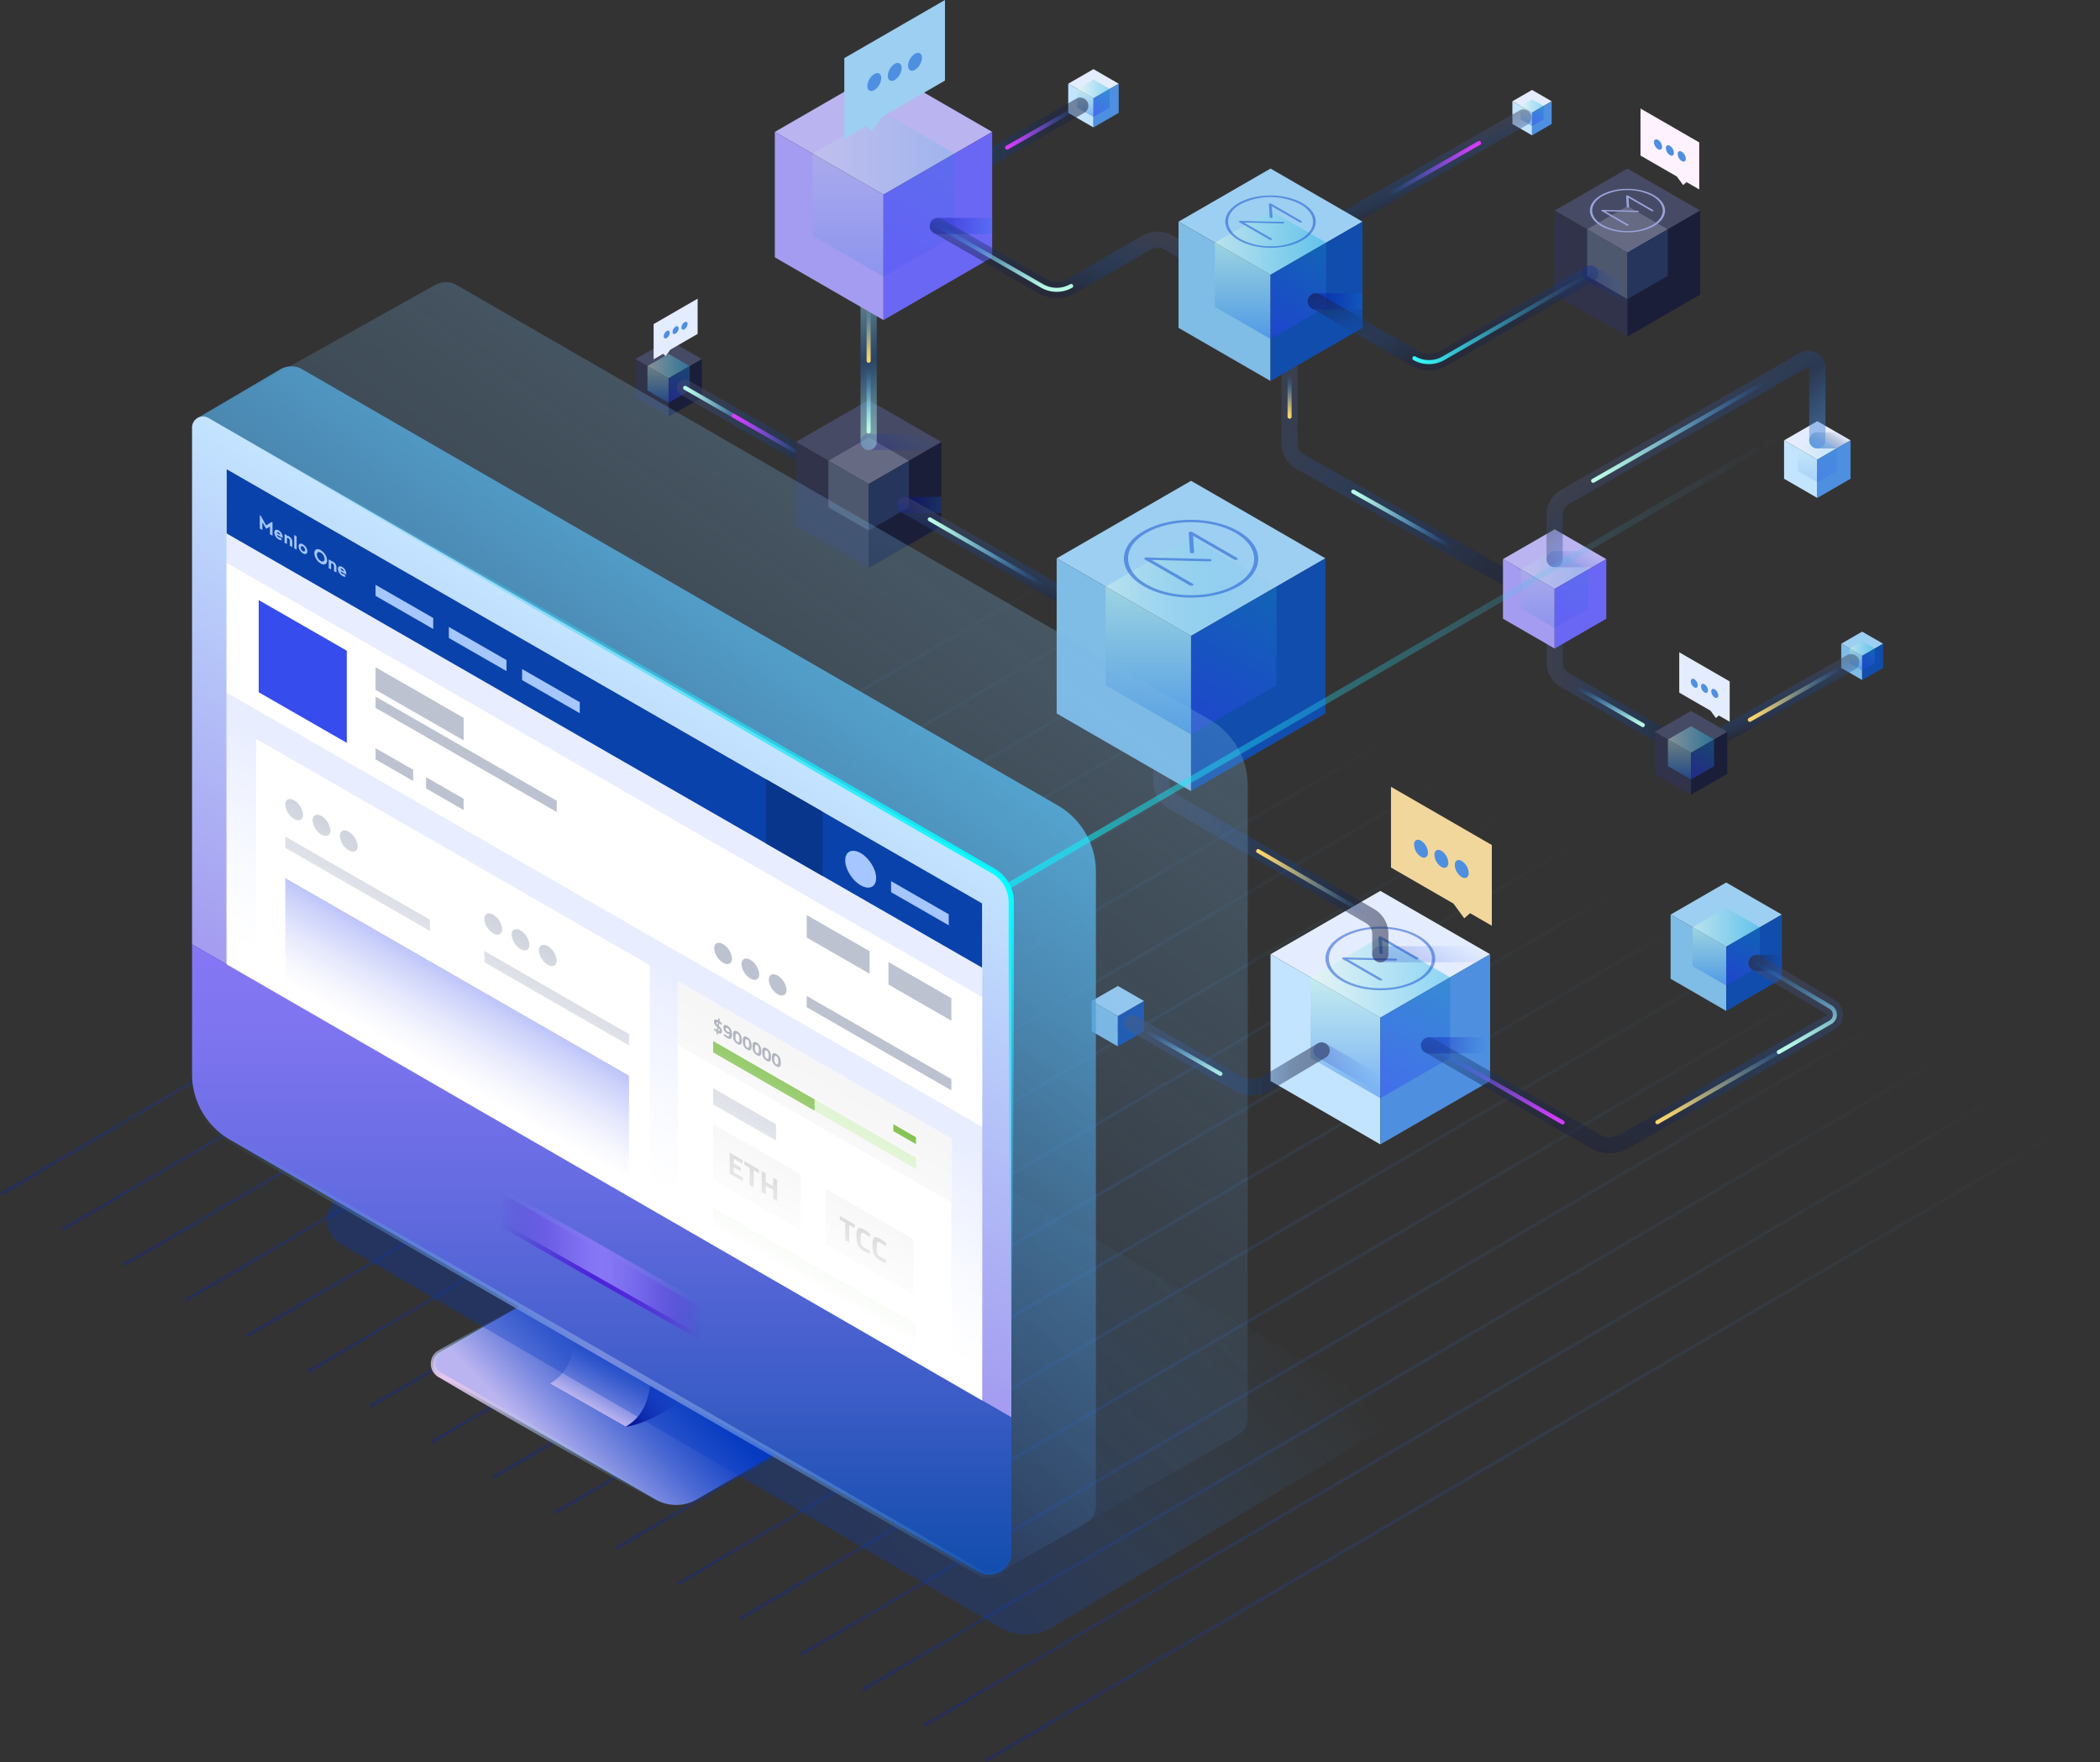 <svg xmlns="http://www.w3.org/2000/svg" xmlns:xlink="http://www.w3.org/1999/xlink" viewBox="0 0 1036.06 869.54"><rect x="0" y="0" width="1036.06" height="869.54" fill="#333333" stroke="none"/><defs><style>.cls-1{opacity:0.5;}.cls-2{opacity:0.6;}.cls-3{fill:url(#linear-gradient);}.cls-4{fill:url(#linear-gradient-2);}.cls-5{fill:url(#linear-gradient-3);}.cls-6{fill:url(#linear-gradient-4);}.cls-7{fill:url(#linear-gradient-5);}.cls-8{fill:url(#linear-gradient-6);}.cls-9{fill:url(#linear-gradient-7);}.cls-10{fill:url(#linear-gradient-8);}.cls-11{fill:url(#linear-gradient-9);}.cls-12{fill:url(#linear-gradient-10);}.cls-13{fill:url(#linear-gradient-11);}.cls-14{fill:url(#linear-gradient-12);}.cls-15{fill:url(#linear-gradient-13);}.cls-16{fill:url(#linear-gradient-14);}.cls-17{fill:url(#linear-gradient-15);}.cls-18{fill:url(#linear-gradient-16);}.cls-19{fill:url(#linear-gradient-17);}.cls-20{fill:url(#linear-gradient-18);}.cls-21{fill:url(#linear-gradient-19);}.cls-22{fill:url(#linear-gradient-20);}.cls-23{fill:url(#linear-gradient-21);}.cls-125,.cls-24,.cls-57,.cls-77,.cls-90,.cls-91{opacity:0.3;}.cls-24{fill:url(#linear-gradient-22);}.cls-25{fill:#464a64;}.cls-26{fill:#30334a;}.cls-27{fill:#1b1e39;}.cls-28{opacity:0.4;}.cls-29{fill:url(#linear-gradient-23);}.cls-30{fill:url(#linear-gradient-24);}.cls-31{fill:url(#linear-gradient-25);}.cls-32{fill:#e4ecff;}.cls-33{fill:#c3e4ff;}.cls-34{fill:#4e8fe0;}.cls-35{opacity:0.15;}.cls-36{fill:url(#linear-gradient-26);}.cls-37{fill:url(#linear-gradient-27);}.cls-38{fill:url(#linear-gradient-28);}.cls-39{fill:url(#linear-gradient-29);}.cls-40{fill:url(#linear-gradient-30);}.cls-41{fill:url(#linear-gradient-31);}.cls-42{opacity:0.2;}.cls-43{fill:url(#linear-gradient-32);}.cls-44{fill:url(#linear-gradient-33);}.cls-45{fill:url(#linear-gradient-34);}.cls-46{fill:#9dcff2;}.cls-47{fill:#7fbce6;}.cls-48{fill:#114dac;}.cls-49{fill:url(#linear-gradient-35);}.cls-50{fill:url(#linear-gradient-36);}.cls-51{fill:url(#linear-gradient-37);}.cls-52{fill:url(#linear-gradient-38);}.cls-53{fill:url(#linear-gradient-39);}.cls-54{fill:url(#linear-gradient-40);}.cls-55{fill:#114dcf;}.cls-56{fill:url(#linear-gradient-41);}.cls-57{fill:url(#linear-gradient-42);}.cls-58{fill:#bab4f0;}.cls-59{fill:#a49cf0;}.cls-60{fill:#6b67f5;}.cls-61{fill:url(#linear-gradient-43);}.cls-62{fill:url(#linear-gradient-44);}.cls-63{fill:url(#linear-gradient-45);}.cls-64{fill:url(#linear-gradient-46);}.cls-65{fill:url(#linear-gradient-47);}.cls-66{fill:url(#linear-gradient-48);}.cls-67{fill:url(#linear-gradient-49);}.cls-68{fill:url(#linear-gradient-50);}.cls-69{fill:url(#linear-gradient-51);}.cls-70{fill:url(#linear-gradient-52);}.cls-71{fill:url(#linear-gradient-53);}.cls-72{fill:url(#linear-gradient-54);}.cls-73{fill:url(#linear-gradient-55);}.cls-74{fill:url(#linear-gradient-56);}.cls-75{fill:url(#linear-gradient-57);}.cls-76{fill:url(#linear-gradient-58);}.cls-77{fill:url(#linear-gradient-59);}.cls-78{fill:url(#linear-gradient-60);}.cls-79{fill:url(#linear-gradient-61);}.cls-80{fill:url(#linear-gradient-62);}.cls-81{fill:url(#linear-gradient-63);}.cls-82{fill:url(#linear-gradient-64);}.cls-83{fill:url(#linear-gradient-65);}.cls-84{fill:url(#linear-gradient-66);}.cls-85{fill:url(#linear-gradient-67);}.cls-86{fill:url(#linear-gradient-68);}.cls-87{fill:url(#linear-gradient-69);}.cls-88{fill:url(#linear-gradient-70);}.cls-89{fill:url(#linear-gradient-71);}.cls-90{fill:url(#linear-gradient-72);}.cls-91{fill:url(#linear-gradient-73);}.cls-92{fill:url(#linear-gradient-74);}.cls-93{fill:url(#linear-gradient-75);}.cls-94{fill:url(#linear-gradient-76);}.cls-95{fill:url(#linear-gradient-77);}.cls-96{fill:url(#linear-gradient-78);}.cls-97{fill:url(#linear-gradient-79);}.cls-98{fill:url(#linear-gradient-80);}.cls-99{fill:url(#linear-gradient-81);}.cls-100{opacity:0.7;}.cls-101{fill:url(#linear-gradient-82);}.cls-102{fill:url(#linear-gradient-83);}.cls-103{fill:url(#linear-gradient-84);}.cls-104{fill:url(#linear-gradient-85);}.cls-105{fill:url(#linear-gradient-86);}.cls-106{fill:url(#linear-gradient-87);}.cls-107{fill:url(#linear-gradient-88);}.cls-108{fill:url(#linear-gradient-89);}.cls-109{fill:url(#linear-gradient-90);}.cls-110{fill:url(#linear-gradient-91);}.cls-111{fill:url(#linear-gradient-92);}.cls-112{fill:url(#linear-gradient-93);}.cls-113{fill:url(#linear-gradient-94);}.cls-114{fill:url(#linear-gradient-95);}.cls-115{fill:url(#linear-gradient-96);}.cls-116{fill:url(#linear-gradient-97);}.cls-117{fill:url(#linear-gradient-98);}.cls-118{fill:url(#linear-gradient-99);}.cls-119{fill:#f2d79d;}.cls-120{fill:#fff2ff;}.cls-121{fill:#9ba3db;}.cls-122{fill:url(#linear-gradient-100);}.cls-123{fill:url(#linear-gradient-101);}.cls-124{fill:url(#linear-gradient-102);}.cls-126{fill:url(#linear-gradient-103);}.cls-127{fill:url(#linear-gradient-104);}.cls-128{fill:url(#linear-gradient-105);}.cls-129{fill:url(#linear-gradient-106);}.cls-130{fill:url(#linear-gradient-107);}.cls-131{fill:#fff;}.cls-132{fill:#e8edff;}.cls-133{fill:#f5f5f5;}.cls-134{fill:#6eb734;}.cls-135{fill:#e8e8e8;}.cls-136{fill:#0942ab;}.cls-137{fill:#364ced;}.cls-138{fill:#bcc2d0;}.cls-139{fill:#a6c6ff;}.cls-140{fill:#d5f0c3;}.cls-141{fill:#70747d;}.cls-142{fill:#a1a6b3;}.cls-143{fill:#07368c;}.cls-144{fill:url(#linear-gradient-108);}.cls-145{fill:url(#linear-gradient-109);}.cls-146{fill:url(#linear-gradient-110);}.cls-147{fill:url(#linear-gradient-111);}.cls-148{fill:url(#linear-gradient-112);}</style><linearGradient id="linear-gradient" x1="485.79" y1="712.96" x2="1019.52" y2="712.96" gradientTransform="translate(463.16 -282.53) rotate(30.34)" gradientUnits="userSpaceOnUse"><stop offset="0" stop-color="#0022b0"/><stop offset="1" stop-color="#58ade4" stop-opacity="0"/></linearGradient><linearGradient id="linear-gradient-2" x1="455.42" y1="695.48" x2="989.15" y2="695.48" gradientTransform="translate(450.18 -269.58) rotate(30.34)" xlink:href="#linear-gradient"/><linearGradient id="linear-gradient-3" x1="425.06" y1="678" x2="958.79" y2="678" gradientTransform="translate(437.19 -256.64) rotate(30.34)" xlink:href="#linear-gradient"/><linearGradient id="linear-gradient-4" x1="394.7" y1="660.53" x2="928.43" y2="660.53" gradientTransform="translate(424.21 -243.7) rotate(30.34)" xlink:href="#linear-gradient"/><linearGradient id="linear-gradient-5" x1="364.34" y1="643.05" x2="898.07" y2="643.05" gradientTransform="translate(411.23 -230.76) rotate(30.34)" xlink:href="#linear-gradient"/><linearGradient id="linear-gradient-6" x1="333.98" y1="625.57" x2="867.71" y2="625.57" gradientTransform="translate(398.24 -217.82) rotate(30.34)" xlink:href="#linear-gradient"/><linearGradient id="linear-gradient-7" x1="303.62" y1="608.09" x2="837.34" y2="608.09" gradientTransform="translate(385.26 -204.87) rotate(30.34)" xlink:href="#linear-gradient"/><linearGradient id="linear-gradient-8" x1="273.25" y1="590.62" x2="806.98" y2="590.62" gradientTransform="translate(372.27 -191.93) rotate(30.34)" xlink:href="#linear-gradient"/><linearGradient id="linear-gradient-9" x1="242.89" y1="573.14" x2="776.62" y2="573.14" gradientTransform="translate(359.29 -178.99) rotate(30.34)" xlink:href="#linear-gradient"/><linearGradient id="linear-gradient-10" x1="212.53" y1="555.66" x2="746.26" y2="555.66" gradientTransform="translate(346.3 -166.05) rotate(30.34)" xlink:href="#linear-gradient"/><linearGradient id="linear-gradient-11" x1="182.17" y1="538.19" x2="715.9" y2="538.19" gradientTransform="translate(333.32 -153.11) rotate(30.34)" xlink:href="#linear-gradient"/><linearGradient id="linear-gradient-12" x1="151.81" y1="520.71" x2="685.54" y2="520.71" gradientTransform="translate(320.33 -140.16) rotate(30.34)" xlink:href="#linear-gradient"/><linearGradient id="linear-gradient-13" x1="121.45" y1="503.23" x2="655.17" y2="503.23" gradientTransform="translate(307.35 -127.22) rotate(30.34)" xlink:href="#linear-gradient"/><linearGradient id="linear-gradient-14" x1="91.08" y1="485.75" x2="624.81" y2="485.75" gradientTransform="translate(294.36 -114.28) rotate(30.34)" xlink:href="#linear-gradient"/><linearGradient id="linear-gradient-15" x1="60.72" y1="468.28" x2="594.45" y2="468.28" gradientTransform="translate(281.38 -101.34) rotate(30.34)" xlink:href="#linear-gradient"/><linearGradient id="linear-gradient-16" x1="30.36" y1="450.8" x2="564.09" y2="450.8" gradientTransform="translate(268.39 -88.4) rotate(30.34)" xlink:href="#linear-gradient"/><linearGradient id="linear-gradient-17" x1="0" y1="433.32" x2="533.73" y2="433.32" gradientTransform="translate(255.41 -75.45) rotate(30.34)" xlink:href="#linear-gradient"/><linearGradient id="linear-gradient-18" x1="272.89" y1="718.45" x2="329.89" y2="663.45" gradientUnits="userSpaceOnUse"><stop offset="0" stop-color="#bab4f0"/><stop offset="0.23" stop-color="#838fe2"/><stop offset="0.49" stop-color="#4b69d3"/><stop offset="0.72" stop-color="#224dc9"/><stop offset="0.89" stop-color="#093cc2"/><stop offset="1" stop-color="#0036c0"/></linearGradient><linearGradient id="linear-gradient-19" x1="288.41" y1="647.92" x2="273.27" y2="733.81" gradientUnits="userSpaceOnUse"><stop offset="0" stop-color="#58ade4" stop-opacity="0"/><stop offset="0.04" stop-color="#5eaee4" stop-opacity="0.04"/><stop offset="0.12" stop-color="#6db1e5" stop-opacity="0.14"/><stop offset="0.21" stop-color="#86b5e7" stop-opacity="0.32"/><stop offset="0.32" stop-color="#a8bbe9" stop-opacity="0.56"/><stop offset="0.45" stop-color="#d3c3ec" stop-opacity="0.86"/><stop offset="0.5" stop-color="#e8c7ed"/><stop offset="1" stop-color="#58ade4" stop-opacity="0"/></linearGradient><linearGradient id="linear-gradient-20" x1="297.24" y1="688.3" x2="321.09" y2="670.17" gradientUnits="userSpaceOnUse"><stop offset="0" stop-color="#001190"/><stop offset="0.13" stop-color="#021393" stop-opacity="0.94"/><stop offset="0.34" stop-color="#06199d" stop-opacity="0.76"/><stop offset="0.62" stop-color="#0d23ac" stop-opacity="0.48"/><stop offset="0.93" stop-color="#1730c1" stop-opacity="0.09"/><stop offset="1" stop-color="#1933c6" stop-opacity="0"/></linearGradient><linearGradient id="linear-gradient-21" x1="307.41" y1="659.31" x2="288.25" y2="692.5" gradientUnits="userSpaceOnUse"><stop offset="0" stop-color="#0036c0"/><stop offset="0.11" stop-color="#093cc2"/><stop offset="0.28" stop-color="#224dc9"/><stop offset="0.51" stop-color="#4b69d3"/><stop offset="0.77" stop-color="#838fe2"/><stop offset="1" stop-color="#bab4f0"/></linearGradient><linearGradient id="linear-gradient-22" x1="340.28" y1="730.92" x2="533.03" y2="544.94" gradientUnits="userSpaceOnUse"><stop offset="0" stop-color="#0036c0"/><stop offset="0.1" stop-color="#043bc1" stop-opacity="0.95"/><stop offset="0.28" stop-color="#0f49c5" stop-opacity="0.82"/><stop offset="0.5" stop-color="#2060cb" stop-opacity="0.61"/><stop offset="0.75" stop-color="#3980d4" stop-opacity="0.32"/><stop offset="1" stop-color="#53a2dd" stop-opacity="0"/></linearGradient><linearGradient id="linear-gradient-23" x1="319.42" y1="180.65" x2="340.29" y2="180.65" gradientUnits="userSpaceOnUse"><stop offset="0" stop-color="#e6ffe7"/><stop offset="1" stop-color="#0ab1e3"/></linearGradient><linearGradient id="linear-gradient-24" x1="324.64" y1="198.72" x2="324.64" y2="180.65" gradientUnits="userSpaceOnUse"><stop offset="0" stop-color="#0a66e3"/><stop offset="1" stop-color="#c8f7d8"/></linearGradient><linearGradient id="linear-gradient-25" x1="329.86" y1="198.72" x2="340.29" y2="180.65" gradientUnits="userSpaceOnUse"><stop offset="0" stop-color="#3439ff"/><stop offset="1" stop-color="#1286c4"/></linearGradient><linearGradient id="linear-gradient-26" x1="886.91" y1="221.17" x2="906.29" y2="221.17" xlink:href="#linear-gradient-23"/><linearGradient id="linear-gradient-27" x1="891.76" y1="237.95" x2="891.76" y2="221.17" xlink:href="#linear-gradient-24"/><linearGradient id="linear-gradient-28" x1="896.6" y1="237.95" x2="906.29" y2="221.17" xlink:href="#linear-gradient-25"/><linearGradient id="linear-gradient-29" x1="334.07" y1="212.91" x2="416.88" y2="212.91" gradientUnits="userSpaceOnUse"><stop offset="0" stop-color="#464a64"/><stop offset="0.12" stop-color="#3f4a6d" stop-opacity="0.94"/><stop offset="0.3" stop-color="#2d4b85" stop-opacity="0.77"/><stop offset="0.51" stop-color="#114dac" stop-opacity="0.5"/><stop offset="0.62" stop-color="#143d84" stop-opacity="0.67"/><stop offset="0.82" stop-color="#19264c" stop-opacity="0.92"/><stop offset="1" stop-color="#1b1e39"/></linearGradient><linearGradient id="linear-gradient-30" x1="337.06" y1="201.1" x2="372.77" y2="201.1" gradientUnits="userSpaceOnUse"><stop offset="0" stop-color="#bcffe8"/><stop offset="0.09" stop-color="#b7fbe8" stop-opacity="0.97"/><stop offset="0.22" stop-color="#a9f0ea" stop-opacity="0.89"/><stop offset="0.38" stop-color="#92deec" stop-opacity="0.75"/><stop offset="0.56" stop-color="#73c6ef" stop-opacity="0.57"/><stop offset="0.76" stop-color="#4aa6f3" stop-opacity="0.33"/><stop offset="0.97" stop-color="#1980f7" stop-opacity="0.04"/><stop offset="1" stop-color="#137bf8" stop-opacity="0"/></linearGradient><linearGradient id="linear-gradient-31" x1="360.91" y1="214.8" x2="396.62" y2="214.8" gradientUnits="userSpaceOnUse"><stop offset="0" stop-color="#d93bff"/><stop offset="0.09" stop-color="#d33dff" stop-opacity="0.97"/><stop offset="0.22" stop-color="#c342fe" stop-opacity="0.89"/><stop offset="0.38" stop-color="#a84bfd" stop-opacity="0.75"/><stop offset="0.56" stop-color="#8357fc" stop-opacity="0.57"/><stop offset="0.76" stop-color="#5366fa" stop-opacity="0.33"/><stop offset="0.97" stop-color="#1a79f8" stop-opacity="0.04"/><stop offset="1" stop-color="#137bf8" stop-opacity="0"/></linearGradient><linearGradient id="linear-gradient-32" x1="413.93" y1="136.65" x2="443.19" y2="217.04" gradientUnits="userSpaceOnUse"><stop offset="0" stop-color="#bcffe8"/><stop offset="0.05" stop-color="#b5fae9" stop-opacity="0.98"/><stop offset="0.13" stop-color="#a3ecea" stop-opacity="0.93"/><stop offset="0.23" stop-color="#85d4ed" stop-opacity="0.84"/><stop offset="0.35" stop-color="#5bb4f1" stop-opacity="0.71"/><stop offset="0.47" stop-color="#278af6" stop-opacity="0.56"/><stop offset="0.51" stop-color="#137bf8" stop-opacity="0.5"/><stop offset="0.55" stop-color="#298cf6" stop-opacity="0.57"/><stop offset="0.63" stop-color="#56aff2" stop-opacity="0.7"/><stop offset="0.71" stop-color="#7accee" stop-opacity="0.81"/><stop offset="0.79" stop-color="#97e2ec" stop-opacity="0.89"/><stop offset="0.87" stop-color="#abf2ea" stop-opacity="0.95"/><stop offset="0.94" stop-color="#b8fce8" stop-opacity="0.99"/><stop offset="1" stop-color="#bcffe8"/></linearGradient><linearGradient id="linear-gradient-33" x1="428.56" y1="179.04" x2="428.56" y2="146.56" gradientUnits="userSpaceOnUse"><stop offset="0" stop-color="#ffd769"/><stop offset="0.09" stop-color="#f8d46d" stop-opacity="0.97"/><stop offset="0.22" stop-color="#e5cd79" stop-opacity="0.89"/><stop offset="0.38" stop-color="#c5c08c" stop-opacity="0.75"/><stop offset="0.56" stop-color="#98afa7" stop-opacity="0.57"/><stop offset="0.76" stop-color="#6099ca" stop-opacity="0.33"/><stop offset="0.97" stop-color="#1c7ef3" stop-opacity="0.04"/><stop offset="1" stop-color="#137bf8" stop-opacity="0"/></linearGradient><linearGradient id="linear-gradient-34" x1="763" y1="343.59" x2="838.43" y2="343.59" xlink:href="#linear-gradient-29"/><linearGradient id="linear-gradient-35" x1="835.06" y1="457.58" x2="868.22" y2="457.58" xlink:href="#linear-gradient-23"/><linearGradient id="linear-gradient-36" x1="843.35" y1="486.3" x2="843.35" y2="457.58" xlink:href="#linear-gradient-24"/><linearGradient id="linear-gradient-37" x1="851.64" y1="486.3" x2="868.22" y2="457.58" xlink:href="#linear-gradient-25"/><linearGradient id="linear-gradient-38" x1="646.57" y1="482.27" x2="715.42" y2="482.27" xlink:href="#linear-gradient-23"/><linearGradient id="linear-gradient-39" x1="663.78" y1="541.9" x2="663.78" y2="482.27" xlink:href="#linear-gradient-24"/><linearGradient id="linear-gradient-40" x1="681" y1="541.9" x2="715.42" y2="482.27" xlink:href="#linear-gradient-25"/><linearGradient id="linear-gradient-41" x1="619.34" y1="184.05" x2="772.27" y2="272.35" xlink:href="#linear-gradient-29"/><linearGradient id="linear-gradient-42" x1="710.7" y1="514.93" x2="734.83" y2="517.14" gradientUnits="userSpaceOnUse"><stop offset="0" stop-color="#0000b1"/><stop offset="0.11" stop-color="#0105b4" stop-opacity="0.96"/><stop offset="0.28" stop-color="#0314bc" stop-opacity="0.84"/><stop offset="0.49" stop-color="#072cca" stop-opacity="0.64"/><stop offset="0.72" stop-color="#0c4ddd" stop-opacity="0.38"/><stop offset="0.98" stop-color="#1277f6" stop-opacity="0.03"/><stop offset="1" stop-color="#137bf8" stop-opacity="0"/></linearGradient><linearGradient id="linear-gradient-43" x1="750.35" y1="280.99" x2="783.65" y2="280.99" xlink:href="#linear-gradient-23"/><linearGradient id="linear-gradient-44" x1="758.67" y1="309.83" x2="758.67" y2="280.99" xlink:href="#linear-gradient-24"/><linearGradient id="linear-gradient-45" x1="767" y1="309.83" x2="783.65" y2="280.99" xlink:href="#linear-gradient-25"/><linearGradient id="linear-gradient-46" x1="772.82" y1="283.87" x2="781.19" y2="269.37" xlink:href="#linear-gradient-42"/><linearGradient id="linear-gradient-47" x1="438.18" y1="228.39" x2="449.21" y2="209.3" xlink:href="#linear-gradient-42"/><linearGradient id="linear-gradient-48" x1="697.53" y1="485.08" x2="713.09" y2="458.13" xlink:href="#linear-gradient-42"/><linearGradient id="linear-gradient-49" x1="912.44" y1="320" x2="925" y2="320" xlink:href="#linear-gradient-23"/><linearGradient id="linear-gradient-50" x1="915.58" y1="330.87" x2="915.58" y2="320" xlink:href="#linear-gradient-24"/><linearGradient id="linear-gradient-51" x1="918.72" y1="330.87" x2="925" y2="320" xlink:href="#linear-gradient-25"/><linearGradient id="linear-gradient-52" x1="531.48" y1="43.89" x2="547.46" y2="43.89" xlink:href="#linear-gradient-23"/><linearGradient id="linear-gradient-53" x1="535.48" y1="57.73" x2="535.48" y2="43.89" xlink:href="#linear-gradient-24"/><linearGradient id="linear-gradient-54" x1="539.47" y1="57.73" x2="547.46" y2="43.89" xlink:href="#linear-gradient-25"/><linearGradient id="linear-gradient-55" x1="416.94" y1="84.21" x2="536.98" y2="84.21" xlink:href="#linear-gradient-29"/><linearGradient id="linear-gradient-56" x1="400.86" y1="75.81" x2="470.92" y2="75.81" xlink:href="#linear-gradient-23"/><linearGradient id="linear-gradient-57" x1="418.37" y1="136.48" x2="418.37" y2="75.81" xlink:href="#linear-gradient-24"/><linearGradient id="linear-gradient-58" x1="435.89" y1="136.48" x2="470.92" y2="75.81" xlink:href="#linear-gradient-25"/><linearGradient id="linear-gradient-59" x1="467.4" y1="110.72" x2="489.23" y2="112.72" gradientUnits="userSpaceOnUse"><stop offset="0" stop-color="#0000b1"/><stop offset="0.18" stop-color="#020bb7" stop-opacity="0.97"/><stop offset="0.46" stop-color="#0629c9" stop-opacity="0.9"/><stop offset="0.8" stop-color="#0e59e5" stop-opacity="0.78"/><stop offset="1" stop-color="#137bf8" stop-opacity="0.7"/></linearGradient><linearGradient id="linear-gradient-60" x1="648.06" y1="526.97" x2="681" y2="526.97" xlink:href="#linear-gradient-42"/><linearGradient id="linear-gradient-61" x1="780.52" y1="140.59" x2="802.91" y2="140.59" xlink:href="#linear-gradient-42"/><linearGradient id="linear-gradient-62" x1="554.7" y1="520.73" x2="656.06" y2="520.73" xlink:href="#linear-gradient-29"/><linearGradient id="linear-gradient-63" x1="813.37" y1="461.72" x2="794.39" y2="569.4" xlink:href="#linear-gradient-29"/><linearGradient id="linear-gradient-64" x1="532.29" y1="99.16" x2="515.24" y2="146.02" xlink:href="#linear-gradient-29"/><linearGradient id="linear-gradient-65" x1="750.14" y1="52.29" x2="761.55" y2="52.29" xlink:href="#linear-gradient-23"/><linearGradient id="linear-gradient-66" x1="752.99" y1="62.16" x2="752.99" y2="52.29" xlink:href="#linear-gradient-24"/><linearGradient id="linear-gradient-67" x1="755.84" y1="62.16" x2="761.55" y2="52.29" xlink:href="#linear-gradient-25"/><linearGradient id="linear-gradient-68" x1="690.57" y1="76.07" x2="700.75" y2="104.05" xlink:href="#linear-gradient-29"/><linearGradient id="linear-gradient-69" x1="599.39" y1="119.75" x2="654.26" y2="119.75" xlink:href="#linear-gradient-23"/><linearGradient id="linear-gradient-70" x1="613.11" y1="167.27" x2="613.11" y2="119.75" xlink:href="#linear-gradient-24"/><linearGradient id="linear-gradient-71" x1="626.83" y1="167.27" x2="654.26" y2="119.75" xlink:href="#linear-gradient-25"/><linearGradient id="linear-gradient-72" x1="652.84" y1="147.98" x2="672" y2="149.73" xlink:href="#linear-gradient-59"/><linearGradient id="linear-gradient-73" x1="448.75" y1="248.6" x2="464.38" y2="250.03" xlink:href="#linear-gradient-59"/><linearGradient id="linear-gradient-74" x1="569.01" y1="422.53" x2="685" y2="422.53" xlink:href="#linear-gradient-29"/><linearGradient id="linear-gradient-75" x1="501.97" y1="265.13" x2="492.29" y2="291.74" xlink:href="#linear-gradient-29"/><linearGradient id="linear-gradient-76" x1="862.65" y1="475.17" x2="879.08" y2="475.17" gradientUnits="userSpaceOnUse"><stop offset="0" stop-color="#1b1e39"/><stop offset="0.36" stop-color="#19264c" stop-opacity="0.92"/><stop offset="0.79" stop-color="#143d84" stop-opacity="0.67"/><stop offset="1" stop-color="#114dac" stop-opacity="0.5"/></linearGradient><linearGradient id="linear-gradient-77" x1="545.46" y1="289.46" x2="629.77" y2="289.46" gradientUnits="userSpaceOnUse"><stop offset="0" stop-color="#e6ffe7"/><stop offset="1" stop-color="#0ab1e3" stop-opacity="0"/></linearGradient><linearGradient id="linear-gradient-78" x1="566.54" y1="362.47" x2="566.54" y2="289.46" xlink:href="#linear-gradient-24"/><linearGradient id="linear-gradient-79" x1="587.62" y1="362.47" x2="629.77" y2="289.46" xlink:href="#linear-gradient-25"/><linearGradient id="linear-gradient-80" x1="709.74" y1="122.38" x2="728.94" y2="175.14" gradientUnits="userSpaceOnUse"><stop offset="0" stop-color="#1b1e39"/><stop offset="0.2" stop-color="#182a57" stop-opacity="0.87"/><stop offset="0.5" stop-color="#114caa" stop-opacity="0.51"/><stop offset="0.51" stop-color="#114dac" stop-opacity="0.5"/><stop offset="0.62" stop-color="#143d84" stop-opacity="0.67"/><stop offset="0.82" stop-color="#19264c" stop-opacity="0.92"/><stop offset="1" stop-color="#1b1e39"/></linearGradient><linearGradient id="linear-gradient-81" x1="696.76" y1="156.84" x2="785.5" y2="156.84" gradientUnits="userSpaceOnUse"><stop offset="0" stop-color="#36ffff"/><stop offset="0.1" stop-color="#36f6fb" stop-opacity="0.93"/><stop offset="0.3" stop-color="#37ddf1" stop-opacity="0.76"/><stop offset="0.58" stop-color="#38b6e0" stop-opacity="0.48"/><stop offset="0.92" stop-color="#3a81c9" stop-opacity="0.09"/><stop offset="1" stop-color="#3a74c4" stop-opacity="0"/></linearGradient><linearGradient id="linear-gradient-82" x1="899.02" y1="223.31" x2="905.13" y2="212.74" gradientUnits="userSpaceOnUse"><stop offset="0" stop-color="#4e8fe0"/><stop offset="0.09" stop-color="#4e8ddc" stop-opacity="0.97"/><stop offset="0.24" stop-color="#4d86d0" stop-opacity="0.87"/><stop offset="0.41" stop-color="#4c7cbd" stop-opacity="0.72"/><stop offset="0.61" stop-color="#4a6da3" stop-opacity="0.51"/><stop offset="0.83" stop-color="#485a81" stop-opacity="0.24"/><stop offset="1" stop-color="#464a64" stop-opacity="0"/></linearGradient><linearGradient id="linear-gradient-83" x1="814.05" y1="205.95" x2="854.8" y2="256.26" gradientUnits="userSpaceOnUse"><stop offset="0" stop-color="#464a64"/><stop offset="0.12" stop-color="#3f4a6d" stop-opacity="0.94"/><stop offset="0.3" stop-color="#2d4b85" stop-opacity="0.77"/><stop offset="0.51" stop-color="#114dac" stop-opacity="0.5"/><stop offset="0.55" stop-color="#1a57b4" stop-opacity="0.57"/><stop offset="0.65" stop-color="#2d6ac3" stop-opacity="0.73"/><stop offset="0.75" stop-color="#3c7acf" stop-opacity="0.85"/><stop offset="0.84" stop-color="#4685d8" stop-opacity="0.93"/><stop offset="0.93" stop-color="#4d8cdd" stop-opacity="0.98"/><stop offset="1" stop-color="#4f8edf"/></linearGradient><linearGradient id="linear-gradient-84" x1="873.26" y1="337.07" x2="880.76" y2="357.69" xlink:href="#linear-gradient-29"/><linearGradient id="linear-gradient-85" x1="428.56" y1="213.91" x2="428.56" y2="181.43" xlink:href="#linear-gradient-30"/><linearGradient id="linear-gradient-86" x1="457.78" y1="272.34" x2="515.37" y2="272.34" xlink:href="#linear-gradient-30"/><linearGradient id="linear-gradient-87" x1="495.61" y1="144.04" x2="495.61" y2="110.51" xlink:href="#linear-gradient-30"/><linearGradient id="linear-gradient-88" x1="495.88" y1="63.58" x2="530.32" y2="63.58" xlink:href="#linear-gradient-31"/><linearGradient id="linear-gradient-89" x1="666.63" y1="256.04" x2="716.42" y2="256.04" xlink:href="#linear-gradient-30"/><linearGradient id="linear-gradient-90" x1="785.02" y1="212.86" x2="872.13" y2="212.86" xlink:href="#linear-gradient-30"/><linearGradient id="linear-gradient-91" x1="684.21" y1="83.32" x2="730.74" y2="83.32" gradientUnits="userSpaceOnUse"><stop offset="0" stop-color="#137bf8" stop-opacity="0"/><stop offset="0.03" stop-color="#1a79f8" stop-opacity="0.04"/><stop offset="0.24" stop-color="#5366fa" stop-opacity="0.33"/><stop offset="0.44" stop-color="#8357fc" stop-opacity="0.57"/><stop offset="0.62" stop-color="#a84bfd" stop-opacity="0.75"/><stop offset="0.78" stop-color="#c342fe" stop-opacity="0.89"/><stop offset="0.91" stop-color="#d33dff" stop-opacity="0.97"/><stop offset="1" stop-color="#d93bff"/></linearGradient><linearGradient id="linear-gradient-92" x1="862.29" y1="342.39" x2="909.38" y2="342.39" xlink:href="#linear-gradient-33"/><linearGradient id="linear-gradient-93" x1="619.76" y1="435.17" x2="674.02" y2="435.17" xlink:href="#linear-gradient-33"/><linearGradient id="linear-gradient-94" x1="636.23" y1="206.6" x2="636.23" y2="185.14" xlink:href="#linear-gradient-33"/><linearGradient id="linear-gradient-95" x1="851.77" y1="554.76" x2="851.77" y2="513.42" xlink:href="#linear-gradient-33"/><linearGradient id="linear-gradient-96" x1="584.33" y1="530.89" x2="584.33" y2="508.43" xlink:href="#linear-gradient-30"/><linearGradient id="linear-gradient-97" x1="739.67" y1="554.88" x2="739.67" y2="516.79" xlink:href="#linear-gradient-31"/><linearGradient id="linear-gradient-98" x1="885.96" y1="520.17" x2="885.96" y2="474.18" xlink:href="#linear-gradient-30"/><linearGradient id="linear-gradient-99" x1="795.14" y1="358.8" x2="795.14" y2="339.01" xlink:href="#linear-gradient-30"/><linearGradient id="linear-gradient-100" x1="822.88" y1="364.92" x2="845.67" y2="364.92" xlink:href="#linear-gradient-23"/><linearGradient id="linear-gradient-101" x1="828.58" y1="384.65" x2="828.58" y2="364.92" xlink:href="#linear-gradient-24"/><linearGradient id="linear-gradient-102" x1="834.28" y1="384.65" x2="845.67" y2="364.92" xlink:href="#linear-gradient-25"/><linearGradient id="linear-gradient-103" x1="512.05" y1="236.82" x2="234.43" y2="625.11" gradientUnits="userSpaceOnUse"><stop offset="0" stop-color="#7fbce6"/><stop offset="0.11" stop-color="#7ab7e3" stop-opacity="0.93"/><stop offset="0.33" stop-color="#6da9dd" stop-opacity="0.73"/><stop offset="0.63" stop-color="#5792d2" stop-opacity="0.42"/><stop offset="1" stop-color="#3a74c4" stop-opacity="0"/></linearGradient><linearGradient id="linear-gradient-104" x1="446.92" y1="297.25" x2="222.93" y2="610.54" gradientUnits="userSpaceOnUse"><stop offset="0" stop-color="#57aed9"/><stop offset="0.11" stop-color="#55a9d7" stop-opacity="0.92"/><stop offset="0.34" stop-color="#4f9ed3" stop-opacity="0.72"/><stop offset="0.66" stop-color="#458acc" stop-opacity="0.38"/><stop offset="1" stop-color="#3a74c4" stop-opacity="0"/></linearGradient><linearGradient id="linear-gradient-105" x1="488.99" y1="282.57" x2="1036.06" y2="282.57" gradientTransform="translate(246.22 -345.7) rotate(30.25)" gradientUnits="userSpaceOnUse"><stop offset="0" stop-color="aqua"/><stop offset="0.71" stop-color="#58ade4" stop-opacity="0"/></linearGradient><linearGradient id="linear-gradient-106" x1="241.3" y1="550.65" x2="355.82" y2="352.29" gradientUnits="userSpaceOnUse"><stop offset="0" stop-color="#a49cf0"/><stop offset="1" stop-color="#c3e4ff"/></linearGradient><linearGradient id="linear-gradient-107" x1="321.66" y1="708.7" x2="294.73" y2="194.85" gradientUnits="userSpaceOnUse"><stop offset="0" stop-color="#58ade4" stop-opacity="0"/><stop offset="0.04" stop-color="#55b0e5" stop-opacity="0.04"/><stop offset="0.11" stop-color="#4cb8e8" stop-opacity="0.13"/><stop offset="0.2" stop-color="#3ec5ec" stop-opacity="0.29"/><stop offset="0.31" stop-color="#2bd7f2" stop-opacity="0.52"/><stop offset="0.42" stop-color="#12eefa" stop-opacity="0.8"/><stop offset="0.5" stop-color="aqua"/><stop offset="1" stop-color="#58ade4" stop-opacity="0"/></linearGradient><linearGradient id="linear-gradient-108" x1="270.39" y1="571.35" x2="325.97" y2="475.09" gradientUnits="userSpaceOnUse"><stop offset="0.09" stop-color="#fff"/><stop offset="0.16" stop-color="#fff" stop-opacity="0.97"/><stop offset="0.29" stop-color="#fff" stop-opacity="0.88"/><stop offset="0.44" stop-color="#fff" stop-opacity="0.74"/><stop offset="0.61" stop-color="#fff" stop-opacity="0.53"/><stop offset="0.81" stop-color="#fff" stop-opacity="0.28"/><stop offset="1" stop-color="#fff" stop-opacity="0"/></linearGradient><linearGradient id="linear-gradient-109" x1="296.85" y1="777.09" x2="296.85" y2="466.04" gradientUnits="userSpaceOnUse"><stop offset="0" stop-color="#114dac"/><stop offset="0.28" stop-color="#3b5cc6"/><stop offset="0.6" stop-color="#646be0"/><stop offset="0.85" stop-color="#7d74ef"/><stop offset="1" stop-color="#8677f5"/></linearGradient><linearGradient id="linear-gradient-110" x1="246.79" y1="625.07" x2="346.2" y2="625.07" gradientUnits="userSpaceOnUse"><stop offset="0" stop-color="#542bd1" stop-opacity="0"/><stop offset="0.02" stop-color="#542bd2" stop-opacity="0.06"/><stop offset="0.12" stop-color="#5128d4" stop-opacity="0.34"/><stop offset="0.21" stop-color="#4f26d7" stop-opacity="0.58"/><stop offset="0.3" stop-color="#4e25d9" stop-opacity="0.76"/><stop offset="0.38" stop-color="#4d24da" stop-opacity="0.89"/><stop offset="0.45" stop-color="#4c23db" stop-opacity="0.97"/><stop offset="0.5" stop-color="#4c23db"/><stop offset="0.56" stop-color="#4d23db" stop-opacity="0.98"/><stop offset="0.62" stop-color="#4f23db" stop-opacity="0.91"/><stop offset="0.7" stop-color="#5222dc" stop-opacity="0.8"/><stop offset="0.77" stop-color="#5622dc" stop-opacity="0.65"/><stop offset="0.85" stop-color="#5c21dd" stop-opacity="0.46"/><stop offset="0.93" stop-color="#6321dd" stop-opacity="0.22"/><stop offset="1" stop-color="#6920de" stop-opacity="0"/></linearGradient><linearGradient id="linear-gradient-111" x1="246.79" y1="622.57" x2="346.2" y2="622.57" gradientUnits="userSpaceOnUse"><stop offset="0" stop-color="#656bdf" stop-opacity="0"/><stop offset="0.05" stop-color="#6a6de2" stop-opacity="0.16"/><stop offset="0.14" stop-color="#7370e8" stop-opacity="0.41"/><stop offset="0.23" stop-color="#7a72ed" stop-opacity="0.62"/><stop offset="0.31" stop-color="#7f74f0" stop-opacity="0.79"/><stop offset="0.39" stop-color="#8376f3" stop-opacity="0.9"/><stop offset="0.45" stop-color="#8577f4" stop-opacity="0.97"/><stop offset="0.5" stop-color="#8677f5"/><stop offset="0.55" stop-color="#8577f4" stop-opacity="0.98"/><stop offset="0.62" stop-color="#8275f2" stop-opacity="0.92"/><stop offset="0.69" stop-color="#7c73ef" stop-opacity="0.82"/><stop offset="0.76" stop-color="#7470e9" stop-opacity="0.69"/><stop offset="0.83" stop-color="#6a6de3" stop-opacity="0.51"/><stop offset="0.91" stop-color="#5e68db" stop-opacity="0.3"/><stop offset="0.98" stop-color="#5063d2" stop-opacity="0.05"/><stop offset="1" stop-color="#4d62d0" stop-opacity="0"/></linearGradient><linearGradient id="linear-gradient-112" x1="93.25" y1="654.32" x2="500.45" y2="654.32" gradientUnits="userSpaceOnUse"><stop offset="0" stop-color="#58ade4" stop-opacity="0"/><stop offset="0.05" stop-color="#59ace4" stop-opacity="0.04"/><stop offset="0.12" stop-color="#5da8e3" stop-opacity="0.15"/><stop offset="0.22" stop-color="#63a1e2" stop-opacity="0.34"/><stop offset="0.34" stop-color="#6b99e0" stop-opacity="0.59"/><stop offset="0.47" stop-color="#758edf" stop-opacity="0.91"/><stop offset="0.5" stop-color="#788bde"/><stop offset="1" stop-color="#58ade4" stop-opacity="0"/></linearGradient></defs><title>ICO_profile_page_svg</title><g id="Layer_2" data-name="Layer 2"><g id="Layer_2-2" data-name="Layer 2"><g class="cls-1"><g class="cls-2"><rect class="cls-3" x="443.9" y="712.21" width="617.51" height="1.5" transform="translate(-257.04 477.78) rotate(-30.34)"/></g><g class="cls-2"><rect class="cls-4" x="413.53" y="694.73" width="617.51" height="1.5" transform="translate(-252.37 460.05) rotate(-30.34)"/></g><g class="cls-2"><rect class="cls-5" x="383.17" y="677.25" width="617.51" height="1.5" transform="translate(-247.7 442.32) rotate(-30.34)"/></g><g class="cls-2"><rect class="cls-6" x="352.81" y="659.78" width="617.51" height="1.5" transform="translate(-243.03 424.59) rotate(-30.34)"/></g><g class="cls-2"><rect class="cls-7" x="322.45" y="642.3" width="617.51" height="1.5" transform="translate(-238.36 406.86) rotate(-30.34)"/></g><g class="cls-2"><rect class="cls-8" x="292.09" y="624.82" width="617.51" height="1.5" transform="translate(-233.69 389.14) rotate(-30.34)"/></g><g class="cls-2"><rect class="cls-9" x="261.73" y="607.34" width="617.51" height="1.5" transform="translate(-229.02 371.41) rotate(-30.34)"/></g><g class="cls-2"><rect class="cls-10" x="231.36" y="589.87" width="617.51" height="1.5" transform="translate(-224.35 353.68) rotate(-30.34)"/></g><g class="cls-2"><rect class="cls-11" x="201" y="572.39" width="617.51" height="1.5" transform="translate(-219.68 335.95) rotate(-30.34)"/></g><g class="cls-2"><rect class="cls-12" x="170.64" y="554.91" width="617.51" height="1.5" transform="translate(-215.01 318.22) rotate(-30.34)"/></g><g class="cls-2"><rect class="cls-13" x="140.28" y="537.44" width="617.51" height="1.5" transform="translate(-210.34 300.49) rotate(-30.34)"/></g><g class="cls-2"><rect class="cls-14" x="109.92" y="519.96" width="617.51" height="1.5" transform="translate(-205.67 282.77) rotate(-30.34)"/></g><g class="cls-2"><rect class="cls-15" x="79.56" y="502.48" width="617.51" height="1.5" transform="translate(-201 265.04) rotate(-30.34)"/></g><g class="cls-2"><rect class="cls-16" x="49.19" y="485" width="617.51" height="1.5" transform="translate(-196.33 247.31) rotate(-30.34)"/></g><g class="cls-2"><rect class="cls-17" x="18.83" y="467.53" width="617.51" height="1.5" transform="translate(-191.66 229.58) rotate(-30.34)"/></g><g class="cls-2"><rect class="cls-18" x="-11.53" y="450.05" width="617.51" height="1.5" transform="translate(-186.99 211.85) rotate(-30.34)"/></g><g class="cls-2"><rect class="cls-19" x="-41.89" y="432.57" width="617.51" height="1.5" transform="translate(-182.32 194.12) rotate(-30.34)"/></g></g><path class="cls-20" d="M384.09,716.61l-40.26,23.24a20.53,20.53,0,0,1-20.53,0L216.89,678.42a6.42,6.42,0,0,1,0-11.12l40.89-23.61Z"/><path class="cls-21" d="M343.83,739.86a21.11,21.11,0,0,1-5.91,2.51,20.92,20.92,0,0,1-12.81-1c-2.05-.86-3.86-2-5.75-3q-11.23-6.18-22.41-12.44c-7.47-4.15-14.88-8.4-22.32-12.6l-22.24-12.74-22.16-12.88-11-6.5-2.76-1.62a8,8,0,0,1-2.74-2.57,7.7,7.7,0,0,1-.52-7.28,7.52,7.52,0,0,1,2.35-2.92l.78-.51.7-.4,1.4-.78,5.6-3.12,11.22-6.19c7.52-4.06,15-8.2,22.56-12.18-7.23,4.57-14.55,9-21.83,13.45l-11,6.62-5.5,3.29-1.38.82-.68.41-.55.38a5.21,5.21,0,0,0-1.57,2.06,5.27,5.27,0,0,0,.48,5,5.54,5.54,0,0,0,1.92,1.72L220.5,679l11.15,6.32L253.88,698,276,710.93c7.36,4.34,14.74,8.64,22.07,13s14.67,8.77,22,13.19c1.83,1.09,3.62,2.32,5.47,3.2a19.49,19.49,0,0,0,6,1.74A20.86,20.86,0,0,0,343.83,739.86Z"/><path class="cls-22" d="M308.67,704c10.13-1.09,28-11.34,31.51-17.84l-47.25-26.75s-15,21.35-21.6,23.3Z"/><path class="cls-23" d="M284.31,646.24c0,18.52-1.93,30.13-13,36.49L308.67,704c11.06-6.36,13-18,13-36.49Z"/><path class="cls-24" d="M168.34,614.06,493.15,803a25.87,25.87,0,0,0,26.31-.17L691.91,699.41,331.16,490.17,168.08,589.79A14.13,14.13,0,0,0,168.34,614.06Z"/><polygon class="cls-25" points="313.45 177.2 329.86 167.72 346.27 177.2 329.86 186.67 313.45 177.2"/><polygon class="cls-26" points="313.45 177.2 313.45 196.15 329.86 205.62 329.86 186.67 313.45 177.2"/><polygon class="cls-27" points="346.27 177.2 329.86 186.67 329.86 205.62 346.27 196.15 346.27 177.2"/><g class="cls-28"><polygon class="cls-29" points="319.43 180.65 329.86 174.62 340.29 180.65 329.86 186.67 319.43 180.65"/><polygon class="cls-30" points="319.43 180.65 319.43 192.7 329.86 198.72 329.86 186.67 319.43 180.65"/><polygon class="cls-31" points="340.29 180.65 329.86 186.67 329.86 198.72 340.29 192.7 340.29 180.65"/></g><polygon class="cls-32" points="880.19 217.29 896.6 207.82 913.01 217.29 896.6 226.77 880.19 217.29"/><polygon class="cls-33" points="880.19 217.29 880.19 236.24 896.6 245.72 896.6 226.77 880.19 217.29"/><polygon class="cls-34" points="913.01 217.29 896.6 226.77 896.6 245.72 913.01 236.24 913.01 217.29"/><g class="cls-35"><polygon class="cls-36" points="886.91 221.18 896.6 215.58 906.29 221.18 896.6 226.77 886.91 221.18"/><polygon class="cls-37" points="886.91 221.18 886.91 232.36 896.6 237.95 896.6 226.77 886.91 221.18"/><polygon class="cls-38" points="906.29 221.18 896.6 226.77 896.6 237.95 906.29 232.36 906.29 221.18"/></g><g class="cls-1"><path class="cls-39" d="M412.87,238.4a4,4,0,0,1-2-.53l-74.81-43a4,4,0,1,1,4-6.94l74.81,43a4,4,0,0,1-2,7.47Z"/></g><path class="cls-40" d="M371.77,211.78a1,1,0,0,1-.5-.13l-33.71-19.37a1,1,0,1,1,1-1.73l33.71,19.37a1,1,0,0,1-.5,1.87Z"/><path class="cls-41" d="M395.62,225.49a1,1,0,0,1-.5-.13L361.41,206a1,1,0,1,1,1-1.73l33.71,19.37a1,1,0,0,1-.5,1.87Z"/><polygon class="cls-25" points="392.66 218.11 428.56 197.38 464.47 218.11 428.56 238.84 392.66 218.11"/><polygon class="cls-26" points="392.66 218.11 392.66 259.57 428.56 280.3 428.56 238.84 392.66 218.11"/><polygon class="cls-27" points="464.47 218.11 428.56 238.84 428.56 280.3 464.47 259.57 464.47 218.11"/><g class="cls-42"><polygon class="cls-32" points="408.69 227.36 428.57 215.88 448.45 227.36 428.57 238.84 408.69 227.36"/><polygon class="cls-33" points="408.69 227.36 408.69 250.32 428.57 261.8 428.57 238.84 408.69 227.36"/><polygon class="cls-34" points="448.45 227.36 428.57 238.84 428.57 261.8 448.45 250.32 448.45 227.36"/></g><g class="cls-1"><path class="cls-43" d="M428.56,222.11a4,4,0,0,1-4-4V135.59a4,4,0,0,1,8,0v82.52A4,4,0,0,1,428.56,222.11Z"/></g><path class="cls-44" d="M428.56,179a1,1,0,0,1-1-1V147.56a1,1,0,0,1,2,0V178A1,1,0,0,1,428.56,179Z"/><g class="cls-1"><path class="cls-45" d="M834.43,375.59a4,4,0,0,1-2-.54l-62.33-36a14.23,14.23,0,0,1-7.1-12.29V315.6a4,4,0,1,1,8,0v11.16a6.21,6.21,0,0,0,3.1,5.37l62.33,36a4,4,0,0,1-2,7.46Z"/></g><polygon class="cls-46" points="824.21 451.31 851.64 435.47 879.08 451.31 851.64 467.15 824.21 451.31"/><polygon class="cls-47" points="824.21 451.31 824.21 482.99 851.64 498.83 851.64 467.15 824.21 451.31"/><polygon class="cls-48" points="879.08 451.31 851.64 467.15 851.64 498.83 879.08 482.99 879.08 451.31"/><g class="cls-28"><polygon class="cls-49" points="835.06 457.58 851.64 448 868.22 457.58 851.64 467.15 835.06 457.58"/><polygon class="cls-50" points="835.06 457.58 835.06 476.72 851.64 486.3 851.64 467.15 835.06 457.58"/><polygon class="cls-51" points="868.22 457.58 851.64 467.15 851.64 486.3 868.22 476.72 868.22 457.58"/></g><polygon class="cls-32" points="626.83 470.87 681 439.6 735.17 470.87 681 502.15 626.83 470.87"/><polygon class="cls-33" points="626.83 470.87 626.83 533.42 681 564.7 681 502.15 626.83 470.87"/><polygon class="cls-34" points="735.17 470.87 681 502.15 681 564.7 735.17 533.42 735.17 470.87"/><g class="cls-28"><polygon class="cls-52" points="646.57 482.27 681 462.4 715.42 482.27 681 502.15 646.57 482.27"/><polygon class="cls-53" points="646.57 482.27 646.57 522.02 681 541.9 681 502.15 646.57 482.27"/><polygon class="cls-54" points="715.42 482.27 681 502.15 681 541.9 715.42 522.02 715.42 482.27"/></g><g class="cls-1"><path class="cls-55" d="M699.59,472.62a.36.36,0,0,1,0,.68,1.3,1.3,0,0,1-1.17,0l-16.61-9.59.43,6.53c0,.26-.34.49-.8.5a1.2,1.2,0,0,1-.62-.14.43.43,0,0,1-.25-.32l-.5-7.75c0-.19.19-.38.5-.45a1.28,1.28,0,0,1,.92.1Z"/><path class="cls-55" d="M700.09,461.85c10.61,6.13,10.67,16.06.12,22.19s-27.69,6.13-38.3,0-10.67-16.06-.12-22.19S689.48,455.72,700.09,461.85Zm-19,25.82c6.51,0,13-1.44,18-4.31s7.41-6.65,7.39-10.42-2.52-7.54-7.51-10.41-11.49-4.31-18-4.31-13,1.44-18,4.31-7.41,6.64-7.39,10.41,2.52,7.54,7.5,10.42,11.5,4.31,18,4.31"/><path class="cls-55" d="M689,473.19a.41.41,0,0,1,.24.36c0,.26-.4.47-.86.46l-23.3-.56,16.6,9.58a.36.36,0,0,1,0,.68,1.29,1.29,0,0,1-1.17,0l-18.1-10.45c-.24-.14-.31-.35-.18-.53a1,1,0,0,1,.8-.29l25.42.61A1.19,1.19,0,0,1,689,473.19Z"/></g><g class="cls-1"><path class="cls-56" d="M756.07,296.41a4,4,0,0,1-2-.52L639.45,231.29a14.21,14.21,0,0,1-7.23-12.37V162.8a4,4,0,0,1,8,0v56.12a6.2,6.2,0,0,0,3.15,5.4L758,288.93a4,4,0,0,1-2,7.49Z"/></g><path class="cls-57" d="M735.17,511.73v8l-30.08.11a4,4,0,0,1,0-8Z"/><polygon class="cls-58" points="741.52 275.89 767 261.18 792.48 275.89 767 290.6 741.52 275.89"/><polygon class="cls-59" points="741.52 275.89 741.52 305.31 767 320.02 767 290.6 741.52 275.89"/><polygon class="cls-60" points="792.48 275.89 767 290.6 767 320.02 792.48 305.31 792.48 275.89"/><g class="cls-35"><polygon class="cls-61" points="750.35 280.99 767 271.37 783.65 280.99 767 290.6 750.35 280.99"/><polygon class="cls-62" points="750.35 280.99 750.35 300.21 767 309.83 767 290.6 750.35 280.99"/><polygon class="cls-63" points="783.65 280.99 767 290.6 767 309.83 783.65 300.21 783.65 280.99"/></g><g class="cls-42"><path class="cls-64" d="M792.48,275.89l-6.93,4H767a4,4,0,0,1,0-8h18.55Z"/></g><g class="cls-42"><path class="cls-65" d="M464.47,218.11,457.7,222l-29.32.09a4,4,0,0,1,0-8h29.16Z"/></g><g class="cls-42"><path class="cls-66" d="M735.17,470.87l-6.77,3.91-47.48.09a4,4,0,0,1,0-8h47.32Z"/></g><polygon class="cls-46" points="908.38 317.65 918.72 311.68 929.06 317.65 918.72 323.62 908.38 317.65"/><polygon class="cls-47" points="908.38 317.65 908.38 329.59 918.72 335.56 918.72 323.62 908.38 317.65"/><polygon class="cls-48" points="929.06 317.65 918.72 323.62 918.72 335.56 929.06 329.59 929.06 317.65"/><g class="cls-28"><polygon class="cls-67" points="912.44 320 918.72 316.37 925 320 918.72 323.62 912.44 320"/><polygon class="cls-68" points="912.44 320 912.44 327.25 918.72 330.87 918.72 323.62 912.44 320"/><polygon class="cls-69" points="925 320 918.72 323.62 918.72 330.87 925 327.25 925 320"/></g><polygon class="cls-46" points="538.59 493.97 551.52 486.51 564.45 493.97 551.52 501.44 538.59 493.97"/><polygon class="cls-47" points="538.59 493.97 538.59 508.9 551.52 516.36 551.52 501.44 538.59 493.97"/><polygon class="cls-48" points="564.45 493.97 551.52 501.44 551.52 516.36 564.45 508.9 564.45 493.97"/><polygon class="cls-25" points="766.99 103.91 802.9 83.18 838.81 103.91 802.9 124.64 766.99 103.91"/><polygon class="cls-26" points="766.99 103.91 766.99 145.37 802.9 166.1 802.9 124.64 766.99 103.91"/><polygon class="cls-27" points="838.81 103.91 802.9 124.64 802.9 166.1 838.81 145.37 838.81 103.91"/><g class="cls-42"><polygon class="cls-32" points="783.03 113.16 802.91 101.68 822.79 113.16 802.91 124.64 783.03 113.16"/><polygon class="cls-33" points="783.03 113.16 783.03 136.12 802.91 147.6 802.91 124.64 783.03 113.16"/><polygon class="cls-34" points="822.79 113.16 802.91 124.64 802.91 147.6 822.79 136.12 822.79 113.16"/></g><polygon class="cls-32" points="527.02 41.31 539.47 34.12 551.93 41.31 539.47 48.5 527.02 41.31"/><polygon class="cls-33" points="527.02 41.31 527.02 55.69 539.47 62.88 539.47 48.5 527.02 41.31"/><polygon class="cls-34" points="551.93 41.31 539.47 48.5 539.47 62.88 551.93 55.69 551.93 41.31"/><g class="cls-28"><polygon class="cls-70" points="531.48 43.89 539.47 39.28 547.46 43.89 539.47 48.5 531.48 43.89"/><polygon class="cls-71" points="531.48 43.89 531.48 53.12 539.47 57.73 539.47 48.5 531.48 43.89"/><polygon class="cls-72" points="547.46 43.89 539.47 48.5 539.47 57.73 547.46 53.12 547.46 43.89"/></g><g class="cls-1"><path class="cls-73" d="M420.94,120.18a4,4,0,0,1-2-7.47l112-64a4,4,0,1,1,4,6.95l-112,64A4,4,0,0,1,420.94,120.18Z"/></g><polygon class="cls-58" points="382.27 65.08 435.89 34.12 489.5 65.08 435.89 96.03 382.27 65.08"/><polygon class="cls-59" points="382.27 65.08 382.27 126.98 435.89 157.94 435.89 96.03 382.27 65.08"/><polygon class="cls-60" points="489.5 65.08 435.89 96.03 435.89 157.94 489.5 126.98 489.5 65.08"/><g class="cls-35"><polygon class="cls-74" points="400.86 75.81 435.89 55.58 470.92 75.81 435.89 96.03 400.86 75.81"/><polygon class="cls-75" points="400.86 75.81 400.86 116.25 435.89 136.48 435.89 96.03 400.86 75.81"/><polygon class="cls-76" points="470.92 75.81 435.89 96.03 435.89 136.48 470.92 116.25 470.92 75.81"/></g><path class="cls-77" d="M489.5,107.51v8H462.7a4,4,0,1,1,0-8Z"/><g class="cls-42"><path class="cls-78" d="M681,539.57l-30.93-17.74a4,4,0,1,1,4-6.94l27,15.46Z"/></g><g class="cls-42"><path class="cls-79" d="M802.91,150.16,782.53,138.5a4,4,0,0,1,4-6.94l16.39,9.38Z"/></g><g class="cls-1"><path class="cls-80" d="M617.52,540.53a18.4,18.4,0,0,1-9.18-2.45l-51.63-29.7a4,4,0,0,1,4-6.94l51.64,29.7a10.42,10.42,0,0,0,10.51-.08L650,514.92a4,4,0,0,1,4.09,6.88L626.93,538A18.4,18.4,0,0,1,617.52,540.53Z"/></g><g class="cls-1"><path class="cls-81" d="M794.21,569.08a18.41,18.41,0,0,1-9.21-2.46l-82-47.34a4,4,0,1,1,4-6.93l82,47.34a10.45,10.45,0,0,0,10.42,0L901.09,501a.36.36,0,0,0,0-.62l-36.5-21.76a4,4,0,0,1,4.1-6.87l36.5,21.76a8.36,8.36,0,0,1-.1,14.42l-101.68,58.7A18.41,18.41,0,0,1,794.21,569.08Z"/></g><g class="cls-1"><path class="cls-82" d="M521.31,147a18.41,18.41,0,0,1-9.19-2.45L460.7,115a4,4,0,1,1,4-6.93l51.42,29.62a10.44,10.44,0,0,0,10.41,0l36.93-21.32a15.37,15.37,0,0,1,15.33,0l10.83,6.25a4,4,0,1,1-4,6.93l-10.83-6.25a7.36,7.36,0,0,0-7.33,0l-36.93,21.32A18.41,18.41,0,0,1,521.31,147Z"/></g><polygon class="cls-32" points="746.15 49.98 755.85 44.38 765.54 49.98 755.85 55.58 746.15 49.98"/><polygon class="cls-33" points="746.15 49.98 746.15 61.18 755.85 66.78 755.85 55.58 746.15 49.98"/><polygon class="cls-34" points="765.54 49.98 755.85 55.58 755.85 66.78 765.54 61.18 765.54 49.98"/><g class="cls-28"><polygon class="cls-83" points="750.14 52.29 755.85 49 761.55 52.29 755.85 55.58 750.14 52.29"/><polygon class="cls-84" points="750.14 52.29 750.14 58.87 755.85 62.16 755.85 55.58 750.14 52.29"/><polygon class="cls-85" points="761.55 52.29 755.85 55.58 755.85 62.16 761.55 58.87 761.55 52.29"/></g><g class="cls-1"><path class="cls-86" d="M639.65,126a4,4,0,0,1-2-7.47l112-64a4,4,0,1,1,4,6.95l-112,64A4,4,0,0,1,639.65,126Z"/></g><polygon class="cls-46" points="581.44 109.38 626.83 83.18 672.22 109.38 626.83 135.59 581.44 109.38"/><polygon class="cls-47" points="581.44 109.38 581.44 161.79 626.83 188 626.83 135.59 581.44 109.38"/><polygon class="cls-48" points="672.22 109.38 626.83 135.59 626.83 188 672.22 161.79 672.22 109.38"/><g class="cls-28"><polygon class="cls-87" points="599.39 119.75 626.83 103.91 654.26 119.75 626.83 135.59 599.39 119.75"/><polygon class="cls-88" points="599.39 119.75 599.39 151.43 626.83 167.27 626.83 135.59 599.39 119.75"/><polygon class="cls-89" points="654.26 119.75 626.83 135.59 626.83 167.27 654.26 151.43 654.26 119.75"/></g><path class="cls-90" d="M672.19,144.64v8l-23,.11a4,4,0,0,1,0-8Z"/><path class="cls-91" d="M464.47,245.15v8l-18,.11a4,4,0,1,1,0-8Z"/><g class="cls-1"><path class="cls-92" d="M681,474.87a4,4,0,0,1-4-4v-10a6.21,6.21,0,0,0-3.08-5.36l-97.84-56.83A14.24,14.24,0,0,1,569,386.38V374.18a4,4,0,0,1,8,0v12.19a6.22,6.22,0,0,0,3.08,5.36l97.84,56.83A14.24,14.24,0,0,1,685,460.85v10A4,4,0,0,1,681,474.87Z"/></g><g class="cls-1"><path class="cls-93" d="M547.74,311.67a4,4,0,0,1-2-.54L444.52,252.67a4,4,0,1,1,4-6.93l101.23,58.46a4,4,0,0,1-2,7.46Z"/></g><g class="cls-1"><path class="cls-94" d="M879.08,471.17v8H866.65a4,4,0,0,1,0-8Z"/></g><polygon class="cls-46" points="521.32 275.52 587.62 237.25 653.91 275.52 587.62 313.8 521.32 275.52"/><polygon class="cls-47" points="521.32 275.52 521.32 352.07 587.62 390.35 587.62 313.8 521.32 275.52"/><polygon class="cls-48" points="653.91 275.52 587.62 313.8 587.62 390.35 653.91 352.07 653.91 275.52"/><g class="cls-28"><polygon class="cls-95" points="545.46 289.46 587.62 265.12 629.77 289.46 587.62 313.8 545.46 289.46"/><polygon class="cls-96" points="545.46 289.46 545.46 338.13 587.62 362.47 587.62 313.8 545.46 289.46"/><polygon class="cls-97" points="629.77 289.46 587.62 313.8 587.62 362.47 629.77 338.13 629.77 289.46"/></g><g class="cls-1"><path class="cls-98" d="M705,182.68a18.41,18.41,0,0,1-9.21-2.46l-48.62-28.07a4,4,0,0,1,4-6.93l48.62,28.07a10.45,10.45,0,0,0,10.42,0l72.32-41.75a4,4,0,1,1,4,6.93l-72.32,41.75A18.41,18.41,0,0,1,705,182.68Z"/></g><path class="cls-99" d="M705,179.68a15.42,15.42,0,0,1-7.71-2.06,1,1,0,0,1,1-1.73,13.45,13.45,0,0,0,13.42,0L784,134.14a1,1,0,0,1,1,1.73l-72.32,41.75A15.41,15.41,0,0,1,705,179.68Z"/><g class="cls-100"><path class="cls-101" d="M913,217.29l-6.93,4H896.6a4,4,0,0,1,0-8h9.48Z"/></g><g class="cls-1"><path class="cls-102" d="M767,279.89a4,4,0,0,1-4-4V254.06a14.23,14.23,0,0,1,7.14-12.32l117.94-67.6a8.36,8.36,0,0,1,12.52,7.25v35.87a4,4,0,1,1-8,0V181.4a.32.32,0,0,0-.18-.31.32.32,0,0,0-.36,0l-117.94,67.6a6.21,6.21,0,0,0-3.12,5.38v21.83A4,4,0,0,1,767,279.89Z"/></g><g class="cls-1"><path class="cls-103" d="M840.74,372a4,4,0,0,1-2-7.48l72.54-41.24a4,4,0,1,1,4,7l-72.54,41.24A4,4,0,0,1,840.74,372Z"/></g><path class="cls-104" d="M428.56,213.91a1,1,0,0,1-1-1V182.43a1,1,0,0,1,2,0v30.48A1,1,0,0,1,428.56,213.91Z"/><path class="cls-105" d="M514.37,289.4a1,1,0,0,1-.5-.13l-55.6-32.11a1,1,0,1,1,1-1.73l55.6,32.11a1,1,0,0,1-.5,1.87Z"/><path class="cls-106" d="M521.31,144a15.4,15.4,0,0,1-7.69-2.05l-51.42-29.62a1,1,0,0,1,1-1.73l51.42,29.62a13.45,13.45,0,0,0,13.4,0,1,1,0,0,1,1,1.73A15.41,15.41,0,0,1,521.31,144Z"/><path class="cls-107" d="M496.88,73.83a1,1,0,0,1-.5-1.87l32.43-18.51a1,1,0,0,1,1,1.74L497.38,73.7A1,1,0,0,1,496.88,73.83Z"/><path class="cls-108" d="M715.42,270.51a1,1,0,0,1-.49-.13l-47.79-26.93a1,1,0,1,1,1-1.74l47.79,26.93a1,1,0,0,1-.49,1.87Z"/><path class="cls-109" d="M786,238.24a1,1,0,0,1-.5-1.87l85.1-48.78a1,1,0,0,1,1,1.73l-85.1,48.78A1,1,0,0,1,786,238.24Z"/><path class="cls-110" d="M685.21,97a1,1,0,0,1-.5-1.87l44.53-25.42a1,1,0,0,1,1,1.74L685.71,96.9A1,1,0,0,1,685.21,97Z"/><path class="cls-111" d="M863.29,356.18a1,1,0,0,1-.49-1.87l45.1-25.59a1,1,0,0,1,1,1.74l-45.1,25.59A1,1,0,0,1,863.29,356.18Z"/><path class="cls-112" d="M673,451.34a1,1,0,0,1-.5-.14l-52.25-30.35a1,1,0,1,1,1-1.73l52.25,30.35a1,1,0,0,1-.5,1.86Z"/><path class="cls-113" d="M636.23,206.6a1,1,0,0,1-1-1V186.14a1,1,0,0,1,2,0V205.6A1,1,0,0,1,636.23,206.6Z"/><path class="cls-114" d="M817.7,554.76a1,1,0,0,1-.5-1.87l68.13-39.34a1,1,0,0,1,1,1.73L818.2,554.62A1,1,0,0,1,817.7,554.76Z"/><path class="cls-115" d="M602.12,530.89a1,1,0,0,1-.5-.13L566,510.3a1,1,0,1,1,1-1.73L602.62,529a1,1,0,0,1-.5,1.87Z"/><path class="cls-116" d="M770.93,554.88a1,1,0,0,1-.5-.13l-62.52-36.1a1,1,0,0,1,1-1.73L771.43,553a1,1,0,0,1-.5,1.87Z"/><path class="cls-117" d="M877.61,520.17a1,1,0,0,1-.5-1.87l25.48-14.71a3.36,3.36,0,0,0,0-5.8L866.13,476a1,1,0,0,1,1-1.72l36.5,21.76a5.36,5.36,0,0,1-.06,9.25L878.11,520A1,1,0,0,1,877.61,520.17Z"/><path class="cls-118" d="M810.55,358.8a1,1,0,0,1-.5-.13l-30.81-17.79a1,1,0,1,1,1-1.73L811,356.93a1,1,0,0,1-.5,1.87Z"/><polygon class="cls-32" points="344.19 147.38 344.19 164.77 330.73 172.54 328.41 175.71 327.15 174.6 322.47 177.31 322.47 159.92 344.19 147.38"/><path class="cls-34" d="M328.94,163.36a3.3,3.3,0,0,0-1.5,2.59c0,1,.68,1.34,1.51.86a3.3,3.3,0,0,0,1.5-2.59C330.44,163.26,329.76,162.88,328.94,163.36Z"/><path class="cls-34" d="M333.32,161.17a3.3,3.3,0,0,0-1.5,2.59c0,1,.68,1.34,1.51.86a3.3,3.3,0,0,0,1.5-2.59C334.83,161.07,334.15,160.69,333.32,161.17Z"/><path class="cls-34" d="M337.71,159a3.3,3.3,0,0,0-1.5,2.59c0,1,.68,1.34,1.51.86a3.3,3.3,0,0,0,1.5-2.59C339.21,158.88,338.54,158.5,337.71,159Z"/><polygon class="cls-119" points="686.26 388.25 686.26 428.08 717.09 445.88 722.4 453.14 725.29 450.62 736.01 456.8 736.01 416.98 686.26 388.25"/><path class="cls-34" d="M721.19,424.86a7.55,7.55,0,0,1,3.42,5.93c0,2.18-1.55,3.06-3.45,2a7.55,7.55,0,0,1-3.42-5.93C717.75,424.64,719.29,423.76,721.19,424.86Z"/><path class="cls-34" d="M711.14,419.84a7.55,7.55,0,0,1,3.42,5.93c0,2.18-1.55,3.06-3.45,2a7.55,7.55,0,0,1-3.42-5.93C707.7,419.63,709.25,418.75,711.14,419.84Z"/><path class="cls-34" d="M701.09,414.83a7.55,7.55,0,0,1,3.42,5.93c0,2.18-1.55,3.06-3.45,2a7.55,7.55,0,0,1-3.42-5.93C697.65,414.61,699.2,413.73,701.09,414.83Z"/><polygon class="cls-32" points="828.48 321.88 828.48 341.79 843.9 350.69 846.55 354.32 848 353.06 853.36 356.15 853.36 336.24 828.48 321.88"/><path class="cls-34" d="M846,340.18a3.77,3.77,0,0,1,1.71,3c0,1.09-.77,1.53-1.72,1a3.77,3.77,0,0,1-1.71-3C844.23,340.07,845,339.63,846,340.18Z"/><path class="cls-34" d="M840.93,337.67a3.77,3.77,0,0,1,1.71,3c0,1.09-.77,1.53-1.72,1a3.77,3.77,0,0,1-1.71-3C839.21,337.57,840,337.13,840.93,337.67Z"/><path class="cls-34" d="M835.9,335.17a3.77,3.77,0,0,1,1.71,3c0,1.09-.77,1.53-1.72,1a3.77,3.77,0,0,1-1.71-3C834.18,335.06,835,334.62,835.9,335.17Z"/><polygon class="cls-120" points="809.36 53.55 809.36 76.75 827.32 87.12 830.41 91.34 832.1 89.87 838.34 93.48 838.34 70.28 809.36 53.55"/><path class="cls-34" d="M829.71,74.87a4.4,4.4,0,0,1,2,3.46c0,1.27-.9,1.78-2,1.14a4.4,4.4,0,0,1-2-3.46C827.71,74.75,828.61,74.23,829.71,74.87Z"/><path class="cls-34" d="M823.86,71.95a4.4,4.4,0,0,1,2,3.46c0,1.27-.9,1.78-2,1.14a4.4,4.4,0,0,1-2-3.46C821.85,71.82,822.75,71.31,823.86,71.95Z"/><path class="cls-34" d="M818,69a4.4,4.4,0,0,1,2,3.46c0,1.27-.9,1.78-2,1.14a4.4,4.4,0,0,1-2-3.46C816,68.9,816.9,68.39,818,69Z"/><g class="cls-1"><path class="cls-55" d="M642.15,109.12a.29.29,0,0,1,0,.56,1.07,1.07,0,0,1-1,0l-13.69-7.9.35,5.38c0,.22-.28.4-.66.41a1,1,0,0,1-.51-.12.36.36,0,0,1-.2-.26l-.42-6.38c0-.16.16-.31.41-.37a1.06,1.06,0,0,1,.76.08Z"/><path class="cls-55" d="M642.56,100.24c8.75,5,8.79,13.24.1,18.28s-22.82,5-31.56,0-8.79-13.23-.1-18.28S633.82,95.19,642.56,100.24ZM626.9,121.52a30.12,30.12,0,0,0,14.8-3.55c4.07-2.37,6.1-5.48,6.09-8.58s-2.08-6.21-6.19-8.58a32.65,32.65,0,0,0-29.63,0c-4.08,2.37-6.11,5.47-6.09,8.58s2.08,6.21,6.18,8.58a30.35,30.35,0,0,0,14.84,3.55"/><path class="cls-55" d="M633.42,109.59a.34.34,0,0,1,.2.3c0,.22-.33.39-.71.38l-19.2-.46,13.68,7.9a.29.29,0,0,1,0,.56,1.06,1.06,0,0,1-1,0l-14.92-8.61c-.2-.12-.26-.29-.15-.44A.83.83,0,0,1,612,109l20.95.5A1,1,0,0,1,633.42,109.59Z"/></g><path class="cls-121" d="M815.63,103.69a.24.24,0,0,1,0,.46.89.89,0,0,1-.8,0l-11.37-6.56.29,4.46c0,.18-.23.33-.55.34a.82.82,0,0,1-.42-.1.3.3,0,0,1-.17-.22l-.34-5.3c0-.13.13-.26.34-.31a.88.88,0,0,1,.63.07Z"/><path class="cls-121" d="M816,96.32c7.26,4.19,7.3,11,.09,15.18s-18.95,4.19-26.21,0-7.3-11-.09-15.18S808.71,92.13,816,96.32ZM803,114a25,25,0,0,0,12.29-3c3.38-2,5.07-4.55,5.05-7.13s-1.73-5.16-5.14-7.13a27.11,27.11,0,0,0-24.6,0c-3.39,2-5.07,4.55-5.06,7.13s1.73,5.16,5.13,7.13A25.2,25.2,0,0,0,803,114"/><path class="cls-121" d="M808.38,104.08a.28.28,0,0,1,.17.25c0,.18-.28.32-.59.31L792,104.26l11.36,6.56a.24.24,0,0,1,0,.46.88.88,0,0,1-.8,0l-12.39-7.15c-.17-.1-.21-.24-.12-.37a.69.69,0,0,1,.54-.2L808,104A.81.81,0,0,1,808.38,104.08Z"/><g class="cls-1"><path class="cls-55" d="M610.38,275.31a.44.44,0,0,1,0,.83,1.59,1.59,0,0,1-1.44,0L588.61,264.4l.52,8c0,.32-.42.6-1,.61a1.47,1.47,0,0,1-.75-.17.53.53,0,0,1-.3-.39l-.62-9.48c0-.24.23-.46.61-.56a1.57,1.57,0,0,1,1.12.12Z"/><path class="cls-55" d="M611,262.12c13,7.5,13.05,19.66.15,27.15s-33.89,7.5-46.88,0-13.06-19.65-.15-27.15S598,254.62,611,262.12Zm-23.26,31.6c8,0,15.91-1.76,22-5.28s9.06-8.13,9-12.75-3.09-9.22-9.19-12.75-14.07-5.28-22-5.28-15.92,1.76-22,5.28-9.07,8.13-9,12.75,3.09,9.23,9.18,12.75,14.07,5.28,22,5.28"/><path class="cls-55" d="M597.41,276a.5.5,0,0,1,.3.44c0,.32-.5.58-1.05.56l-28.52-.68,20.31,11.73a.44.44,0,0,1,0,.83,1.58,1.58,0,0,1-1.44,0l-22.16-12.79c-.3-.17-.38-.43-.22-.65a1.24,1.24,0,0,1,1-.35l31.11.75A1.46,1.46,0,0,1,597.41,276Z"/></g><polygon class="cls-25" points="816.36 361.15 834.28 350.8 852.19 361.15 834.28 371.49 816.36 361.15"/><polygon class="cls-26" points="816.36 361.15 816.36 381.84 834.28 392.18 834.28 371.49 816.36 361.15"/><polygon class="cls-27" points="852.19 361.15 834.28 371.49 834.28 392.18 852.19 381.84 852.19 361.15"/><g class="cls-28"><polygon class="cls-122" points="822.88 364.92 834.28 358.34 845.67 364.92 834.28 371.49 822.88 364.92"/><polygon class="cls-123" points="822.88 364.92 822.88 378.07 834.28 384.65 834.28 371.49 822.88 364.92"/><polygon class="cls-124" points="845.67 364.92 834.28 371.49 834.28 384.65 845.67 378.07 845.67 364.92"/></g><g class="cls-125"><path class="cls-126" d="M97.12,206.47l117.4-65.79a10.75,10.75,0,0,1,10.85,0L596.8,355.12a37.56,37.56,0,0,1,18.78,32.53V699.2a10.73,10.73,0,0,1-4.73,9l-118.77,68.3Z"/></g><path class="cls-127" d="M492.09,776.46l43.84-24.84a10.76,10.76,0,0,0,4.74-9V430.05a37.69,37.69,0,0,0-18.84-32.64L149.16,182.25a10.78,10.78,0,0,0-10.89,0L97.12,206.47Z"/><g class="cls-2"><rect class="cls-128" x="446.67" y="281.06" width="631.7" height="3" transform="translate(-38.51 422.67) rotate(-30.25)"/></g><path class="cls-129" d="M498.95,445.15V699.41L94.75,466V210.93a5.41,5.41,0,0,1,8.11-4.68L490.1,429.82A17.7,17.7,0,0,1,498.95,445.15Z"/><path class="cls-130" d="M102.86,206.25c26.15,14.71,52.2,29.58,78.3,44.36l78.14,44.63c26.07,14.84,52,29.87,78,44.81l78,44.88,38.93,22.55,19.47,11.28,9.73,5.64,4.87,2.82,2.43,1.41a20,20,0,0,1,2.48,1.73,19.07,19.07,0,0,1,6.42,10,18.46,18.46,0,0,1,.51,3,28.89,28.89,0,0,1,.09,2.93v5.62l0,22.5-.14,45-.42,90c-.25,30-.4,60-.74,90-.34-30-.49-60-.74-90l-.42-90-.14-45,0-22.5V446.3a26.24,26.24,0,0,0-.08-2.68,15.77,15.77,0,0,0-.45-2.56,16.35,16.35,0,0,0-5.53-8.58,17.26,17.26,0,0,0-2.13-1.47L487,429.6l-4.88-2.8-9.75-5.61L452.85,410l-39-22.44L336,342.41c-25.94-15.06-51.94-30-77.83-45.18l-77.73-45.36C154.58,236.66,128.67,221.54,102.86,206.25Z"/><polygon class="cls-131" points="484.52 445.79 484.52 671.18 111.84 456.94 111.84 231.54 484.52 445.79"/><polygon class="cls-132" points="484.52 722.12 111.84 507.88 111.84 231.54 484.52 445.78 484.52 722.12"/><polygon class="cls-132" points="484.52 722.12 111.84 507.88 111.84 277.72 484.52 491.96 484.52 722.12"/><polygon class="cls-131" points="484.52 556.05 111.84 341.81 111.84 277.72 484.52 491.96 484.52 556.05"/><polygon class="cls-131" points="469.37 703.08 334.39 625.48 334.39 484.22 469.37 561.81 469.37 703.08"/><polygon class="cls-133" points="469.37 593.26 334.39 515.67 334.39 484.22 469.37 561.81 469.37 593.26"/><polygon class="cls-134" points="451.92 681.1 351.84 623.57 351.84 596.01 451.92 653.54 451.92 681.1"/><polygon class="cls-135" points="394.97 607.02 351.84 582.22 351.84 554.66 394.97 579.45 394.97 607.02"/><polygon class="cls-135" points="450.6 639 407.47 614.21 407.47 586.64 450.6 611.43 450.6 639"/><polygon class="cls-131" points="320.56 617.53 126.32 505.87 126.32 364.61 320.56 476.27 320.56 617.53"/><polygon class="cls-136" points="484.52 477.49 111.84 263.25 111.84 231.54 484.52 445.78 484.52 477.49"/><polygon class="cls-137" points="171.1 366.57 127.64 341.59 127.64 296.11 171.1 321.09 171.1 366.57"/><polygon class="cls-138" points="228.75 365.35 185.29 340.37 185.29 329.25 228.75 354.24 228.75 365.35"/><polygon class="cls-139" points="213.74 310.38 185.29 294.03 185.29 288.59 213.74 304.94 213.74 310.38"/><polygon class="cls-139" points="249.89 331.16 221.44 314.81 221.44 309.37 249.89 325.72 249.89 331.16"/><polygon class="cls-139" points="286.04 351.94 257.59 335.59 257.59 330.15 286.04 346.5 286.04 351.94"/><polygon class="cls-139" points="468.08 456.59 439.63 440.24 439.63 434.8 468.08 451.15 468.08 456.59"/><polygon class="cls-138" points="429.04 480.49 398.01 462.65 398.01 451.53 429.04 469.37 429.04 480.49"/><polygon class="cls-138" points="382.87 562.83 351.84 544.99 351.84 536.95 382.87 554.79 382.87 562.83"/><polygon class="cls-138" points="469.37 503.68 438.34 485.84 438.34 474.72 469.37 492.56 469.37 503.68"/><polygon class="cls-138" points="274.66 400.68 185.29 349.31 185.29 343.75 274.66 395.12 274.66 400.68"/><polygon class="cls-138" points="203.84 385.39 185.29 374.73 185.29 369.18 203.84 379.84 203.84 385.39"/><polygon class="cls-138" points="228.75 399.72 210.21 389.06 210.21 383.5 228.75 394.16 228.75 399.72"/><polygon class="cls-138" points="469.37 538.04 398.01 497.01 398.01 491.46 469.37 532.48 469.37 538.04"/><polygon class="cls-140" points="451.92 576.84 351.84 519.31 351.84 513.75 451.92 571.29 451.92 576.84"/><polygon class="cls-134" points="401.88 548.08 351.84 519.31 351.84 513.75 401.88 542.52 401.88 548.08"/><polygon class="cls-134" points="451.92 564.6 440.74 558.17 440.74 554.76 451.92 561.19 451.92 564.6"/><polygon class="cls-138" points="212.12 459.41 140.75 418.38 140.75 412.83 212.12 453.85 212.12 459.41"/><polygon class="cls-137" points="310.34 599.72 140.75 502.22 140.75 433.31 310.34 530.8 310.34 599.72"/><polygon class="cls-138" points="310.34 515.88 238.98 474.85 238.98 469.29 310.34 510.32 310.34 515.88"/><path class="cls-138" d="M361.14,473c0,2.54-2,3.46-4.39,2.07a9.24,9.24,0,0,1-4.39-7.12c0-2.54,2-3.46,4.39-2.07A9.24,9.24,0,0,1,361.14,473Z"/><path class="cls-138" d="M374.6,480.78c0,2.54-2,3.46-4.39,2.07a9.24,9.24,0,0,1-4.39-7.12c0-2.54,2-3.46,4.39-2.07A9.24,9.24,0,0,1,374.6,480.78Z"/><path class="cls-138" d="M388.07,488.52c0,2.54-2,3.46-4.39,2.07a9.24,9.24,0,0,1-4.39-7.12c0-2.54,2-3.46,4.39-2.07A9.24,9.24,0,0,1,388.07,488.52Z"/><path class="cls-138" d="M149.51,402.06c0,2.54-2,3.46-4.39,2.07a9.24,9.24,0,0,1-4.39-7.12c0-2.54,2-3.46,4.39-2.07A9.24,9.24,0,0,1,149.51,402.06Z"/><path class="cls-138" d="M163,409.8c0,2.54-2,3.46-4.39,2.07a9.24,9.24,0,0,1-4.39-7.12c0-2.54,2-3.46,4.39-2.07A9.24,9.24,0,0,1,163,409.8Z"/><path class="cls-138" d="M176.44,417.54c0,2.54-2,3.46-4.39,2.07a9.24,9.24,0,0,1-4.39-7.12c0-2.54,2-3.46,4.39-2.07A9.24,9.24,0,0,1,176.44,417.54Z"/><path class="cls-138" d="M247.74,458.52c0,2.54-2,3.46-4.39,2.07a9.24,9.24,0,0,1-4.39-7.12c0-2.54,2-3.46,4.39-2.07A9.24,9.24,0,0,1,247.74,458.52Z"/><path class="cls-138" d="M261.2,466.26c0,2.54-2,3.46-4.39,2.07a9.24,9.24,0,0,1-4.39-7.12c0-2.54,2-3.46,4.39-2.07A9.24,9.24,0,0,1,261.2,466.26Z"/><path class="cls-138" d="M274.66,474c0,2.54-2,3.46-4.39,2.07a9.24,9.24,0,0,1-4.39-7.12c0-2.54,2-3.46,4.39-2.07A9.24,9.24,0,0,1,274.66,474Z"/><path class="cls-141" d="M360,568.79l6.41,3.69v1.83l-4.4-2.53v2.43l3.53,2V578L362,576v2.49l4.4,2.53v1.83L360,579.17Z"/><path class="cls-141" d="M367.19,572.92l7.29,4.19V579l-2.62-1.51V586l-2-1.16v-8.52l-2.65-1.52Z"/><path class="cls-141" d="M381.45,587.19l-3.69-2.12v4.3l-2-1.16V577.84l2,1.16v4.24l3.69,2.12v-4.24l2,1.16v10.38l-2-1.16Z"/><path class="cls-141" d="M414.36,600l7.29,4.19v1.86L419,604.58v8.51l-2-1.16v-8.51l-2.65-1.53Z"/><path class="cls-141" d="M429.2,618.78a20.16,20.16,0,0,1-2.89-1.31c-3.06-1.76-3.79-3.92-3.79-7.55,0-3.94.85-4.88,3.79-3.19a24.27,24.27,0,0,1,2.9,2.08l-.06,1.64c-.67-.49-1.9-1.32-2.55-1.7-1.53-.88-2-.59-2,2.35,0,2.79.35,3.71,2.07,4.7.67.39,1.91,1,2.49,1.22Z"/><path class="cls-141" d="M437.11,623.33a20.23,20.23,0,0,1-2.89-1.31c-3.06-1.76-3.79-3.92-3.79-7.55,0-3.94.85-4.89,3.79-3.19a24.37,24.37,0,0,1,2.9,2.08l-.06,1.64c-.67-.49-1.89-1.32-2.55-1.7-1.53-.88-2-.59-2,2.35,0,2.79.35,3.71,2.07,4.7.67.38,1.91,1,2.49,1.22Z"/><path class="cls-142" d="M356,505.72s-.62-.43-1.16-.77l-.17,1.34c1.17,1.07,1.53,1.63,1.53,2.6,0,1.29-.84,1.41-2,.77h0l-.13,1a6.34,6.34,0,0,1-.63-.43l.12-1c-.62-.43-1.23-.93-1.23-.93l.11-.87s.68.49,1.25.85l.19-1.45c-1.17-1-1.62-1.76-1.62-2.68,0-1.23.78-1.31,1.93-.65l.11.06.15-1.15.63.36L355,504c.58.4,1.12.82,1.12.82Zm-1.93,0,.15-1.16c-.52-.27-.77-.18-.77.17S353.57,505.25,354.07,505.73Zm.47,1.67-.16,1.28c.48.22.69.06.69-.35S354.95,507.8,354.54,507.4Z"/><path class="cls-142" d="M357.18,510.14s.87.64,1.59,1,1.14.11,1.14-.8a4.36,4.36,0,0,1-1.08-.35,3.43,3.43,0,0,1-1.94-3c0-1.24.8-1.52,2.07-.79a4.61,4.61,0,0,1,2.16,4.27c0,2.35-.91,2.58-2.35,1.75a15.17,15.17,0,0,1-1.7-1.23Zm2.74-.75a2.24,2.24,0,0,0-1-2.06c-.55-.32-.86-.16-.86.41a1.48,1.48,0,0,0,.83,1.29A3.5,3.5,0,0,0,359.92,509.38Z"/><path class="cls-142" d="M366,513.4c0,2.24-.79,2.58-2.19,1.77s-2.19-2-2.19-4.29.79-2.65,2.19-1.84S366,511.17,366,513.4Zm-3.17-1.82c0,1.45.3,2.13,1,2.52s1,.05,1-1.4-.28-2.19-1-2.58S362.86,510,362.86,511.58Z"/><path class="cls-142" d="M370.82,516.16c0,2.24-.79,2.57-2.19,1.77s-2.19-2-2.19-4.29.79-2.65,2.19-1.84S370.82,513.92,370.82,516.16Zm-3.17-1.82c0,1.45.3,2.13,1,2.52s1,.05,1-1.4-.28-2.19-1-2.58S367.65,512.8,367.65,514.34Z"/><path class="cls-142" d="M375.61,518.91c0,2.24-.79,2.58-2.19,1.77s-2.19-2-2.19-4.29.79-2.65,2.19-1.84S375.61,516.68,375.61,518.91Zm-3.17-1.82c0,1.45.3,2.13,1,2.52s1,.05,1-1.4-.28-2.19-1-2.58S372.45,515.55,372.45,517.09Z"/><path class="cls-142" d="M380.4,521.67c0,2.24-.79,2.58-2.19,1.77s-2.19-2-2.19-4.29.79-2.65,2.19-1.84S380.4,519.43,380.4,521.67Zm-3.17-1.82c0,1.45.3,2.13,1,2.52s1,.05,1-1.4-.28-2.19-1-2.58S377.24,518.31,377.24,519.85Z"/><path class="cls-142" d="M385.2,524.42c0,2.24-.79,2.57-2.19,1.77s-2.19-2-2.19-4.29.79-2.65,2.19-1.84S385.2,522.18,385.2,524.42ZM382,522.6c0,1.45.3,2.13,1,2.52s1,.05,1-1.4-.28-2.19-1-2.58S382,521.06,382,522.6Z"/><path class="cls-139" d="M128.17,260.77v-6.56l.42.24,2.72,4.8,2.72-1.67.42.24v6.56l-1.25-.72v-3.81l-1.88,1.11-1.88-3.27v3.8Z"/><path class="cls-139" d="M135.37,262.72q0-1,.58-1.24a1.63,1.63,0,0,1,1.5.25,4,4,0,0,1,1.46,1.45,3.68,3.68,0,0,1,.54,1.89v.44l-2.88-1.66a1.48,1.48,0,0,0,.29.71,1.9,1.9,0,0,0,.58.53,1.55,1.55,0,0,0,1,.25l.67,1.08q-.46.39-1.71-.33a4.23,4.23,0,0,1-1.5-1.48A3.6,3.6,0,0,1,135.37,262.72Zm2.67.55a1.88,1.88,0,0,0-.59-.53.84.84,0,0,0-.58-.14c-.17,0-.25.17-.25.4l1.67,1A1.15,1.15,0,0,0,138,263.27Z"/><path class="cls-139" d="M141.56,265.68v2.78l-1.17-.67v-4.25l1.17.54v.4a1.2,1.2,0,0,1,1,.18,3.16,3.16,0,0,1,1.21,1.2,2.87,2.87,0,0,1,.42,1.4V270L143,269.3V266.9a1.56,1.56,0,0,0-.21-.8,1.76,1.76,0,0,0-.63-.62A.44.44,0,0,0,141.56,265.68Z"/><path class="cls-139" d="M145.17,270.54V264l1.17.67v6.56Z"/><path class="cls-139" d="M147.93,271.53a3.7,3.7,0,0,1-.61-1.94,1.23,1.23,0,0,1,.61-1.24,1.64,1.64,0,0,1,1.52.24A4.31,4.31,0,0,1,151,270.1a3.68,3.68,0,0,1,.61,1.94,1.23,1.23,0,0,1-.61,1.24,1.63,1.63,0,0,1-1.52-.24A4.3,4.3,0,0,1,147.93,271.53Zm1.52.45a.78.78,0,0,0,.77.11.68.68,0,0,0,.3-.66,2,2,0,0,0-.3-1,2.11,2.11,0,0,0-.78-.78.77.77,0,0,0-.77-.11.7.7,0,0,0-.3.67,2,2,0,0,0,.3,1A2.1,2.1,0,0,0,149.45,272Z"/><path class="cls-139" d="M156,275.81a5.43,5.43,0,0,1-.9-2.85,1.8,1.8,0,0,1,.9-1.82,2.4,2.4,0,0,1,2.23.34,6.34,6.34,0,0,1,2.24,2.23,5.42,5.42,0,0,1,.9,2.86,1.81,1.81,0,0,1-.9,1.82,2.4,2.4,0,0,1-2.24-.35A6.32,6.32,0,0,1,156,275.81Zm2.24,1a1.37,1.37,0,0,0,1.35.19,1.21,1.21,0,0,0,.52-1.16,3.47,3.47,0,0,0-.52-1.77,3.71,3.71,0,0,0-1.36-1.37,1.36,1.36,0,0,0-1.35-.19,1.21,1.21,0,0,0-.52,1.16,3.48,3.48,0,0,0,.52,1.77A3.72,3.72,0,0,0,158.22,276.82Z"/><path class="cls-139" d="M163.35,278.21V281l-1.17-.67v-4.25l1.17.54v.4a1.19,1.19,0,0,1,1,.18,3.16,3.16,0,0,1,1.21,1.2,2.87,2.87,0,0,1,.42,1.4v2.71l-1.17-.67v-2.4a1.55,1.55,0,0,0-.21-.8A1.75,1.75,0,0,0,164,278,.45.45,0,0,0,163.35,278.21Z"/><path class="cls-139" d="M166.75,280.76q0-1,.58-1.24a1.64,1.64,0,0,1,1.5.25,4,4,0,0,1,1.46,1.45,3.69,3.69,0,0,1,.54,1.89v.44L168,281.89a1.46,1.46,0,0,0,.29.71,1.88,1.88,0,0,0,.58.53,1.55,1.55,0,0,0,1,.25l.67,1.08q-.46.39-1.71-.33a4.22,4.22,0,0,1-1.5-1.48A3.6,3.6,0,0,1,166.75,280.76Zm2.67.55a1.91,1.91,0,0,0-.58-.53.84.84,0,0,0-.58-.14q-.25.05-.25.4l1.67,1A1.16,1.16,0,0,0,169.42,281.31Z"/><path class="cls-139" d="M432.26,433.28c0,4.4-3.41,6-7.61,3.59S417,428.93,417,424.53s3.41-6,7.61-3.59S432.26,428.88,432.26,433.28Z"/><polygon class="cls-143" points="377.9 416.2 405.77 432.22 405.77 400.51 377.9 384.49 377.9 416.2"/><polygon class="cls-144" points="484.52 694.05 111.84 479.81 111.84 352.39 484.52 566.63 484.52 694.05"/><path class="cls-145" d="M498.95,699.41v66.88a10.79,10.79,0,0,1-16.18,9.34L113.43,562.39A37.35,37.35,0,0,1,94.75,530V466Z"/><polygon class="cls-146" points="246.79 588.43 246.79 605.29 346.2 661.7 346.2 645.23 246.79 588.43"/><polygon class="cls-147" points="246.79 585.93 246.79 602.79 346.2 659.2 346.2 642.73 246.79 585.93"/><path class="cls-148" d="M488.16,778.59a12.26,12.26,0,0,1-6.14-1.67L112.68,563.69A39,39,0,0,1,93.25,530h3a36,36,0,0,0,17.92,31L483.51,774.33a9.29,9.29,0,0,0,13.93-8h3a12.34,12.34,0,0,1-12.29,12.31Z"/><polygon class="cls-46" points="466.21 0 466.21 39.76 435.44 57.53 430.13 64.77 427.25 62.26 416.55 68.43 416.55 28.67 466.21 0"/><path class="cls-34" d="M431.34,36.54a7.53,7.53,0,0,0-3.42,5.92c0,2.18,1.55,3.06,3.44,2a7.54,7.54,0,0,0,3.42-5.92C434.78,36.33,433.23,35.45,431.34,36.54Z"/><path class="cls-34" d="M441.37,31.53A7.53,7.53,0,0,0,438,37.46c0,2.18,1.55,3.06,3.44,2a7.54,7.54,0,0,0,3.42-5.92C444.81,31.32,443.27,30.44,441.37,31.53Z"/><path class="cls-34" d="M451.4,26.53A7.53,7.53,0,0,0,448,32.45c0,2.18,1.55,3.06,3.44,2a7.54,7.54,0,0,0,3.42-5.92C454.84,26.31,453.3,25.43,451.4,26.53Z"/></g></g></svg>